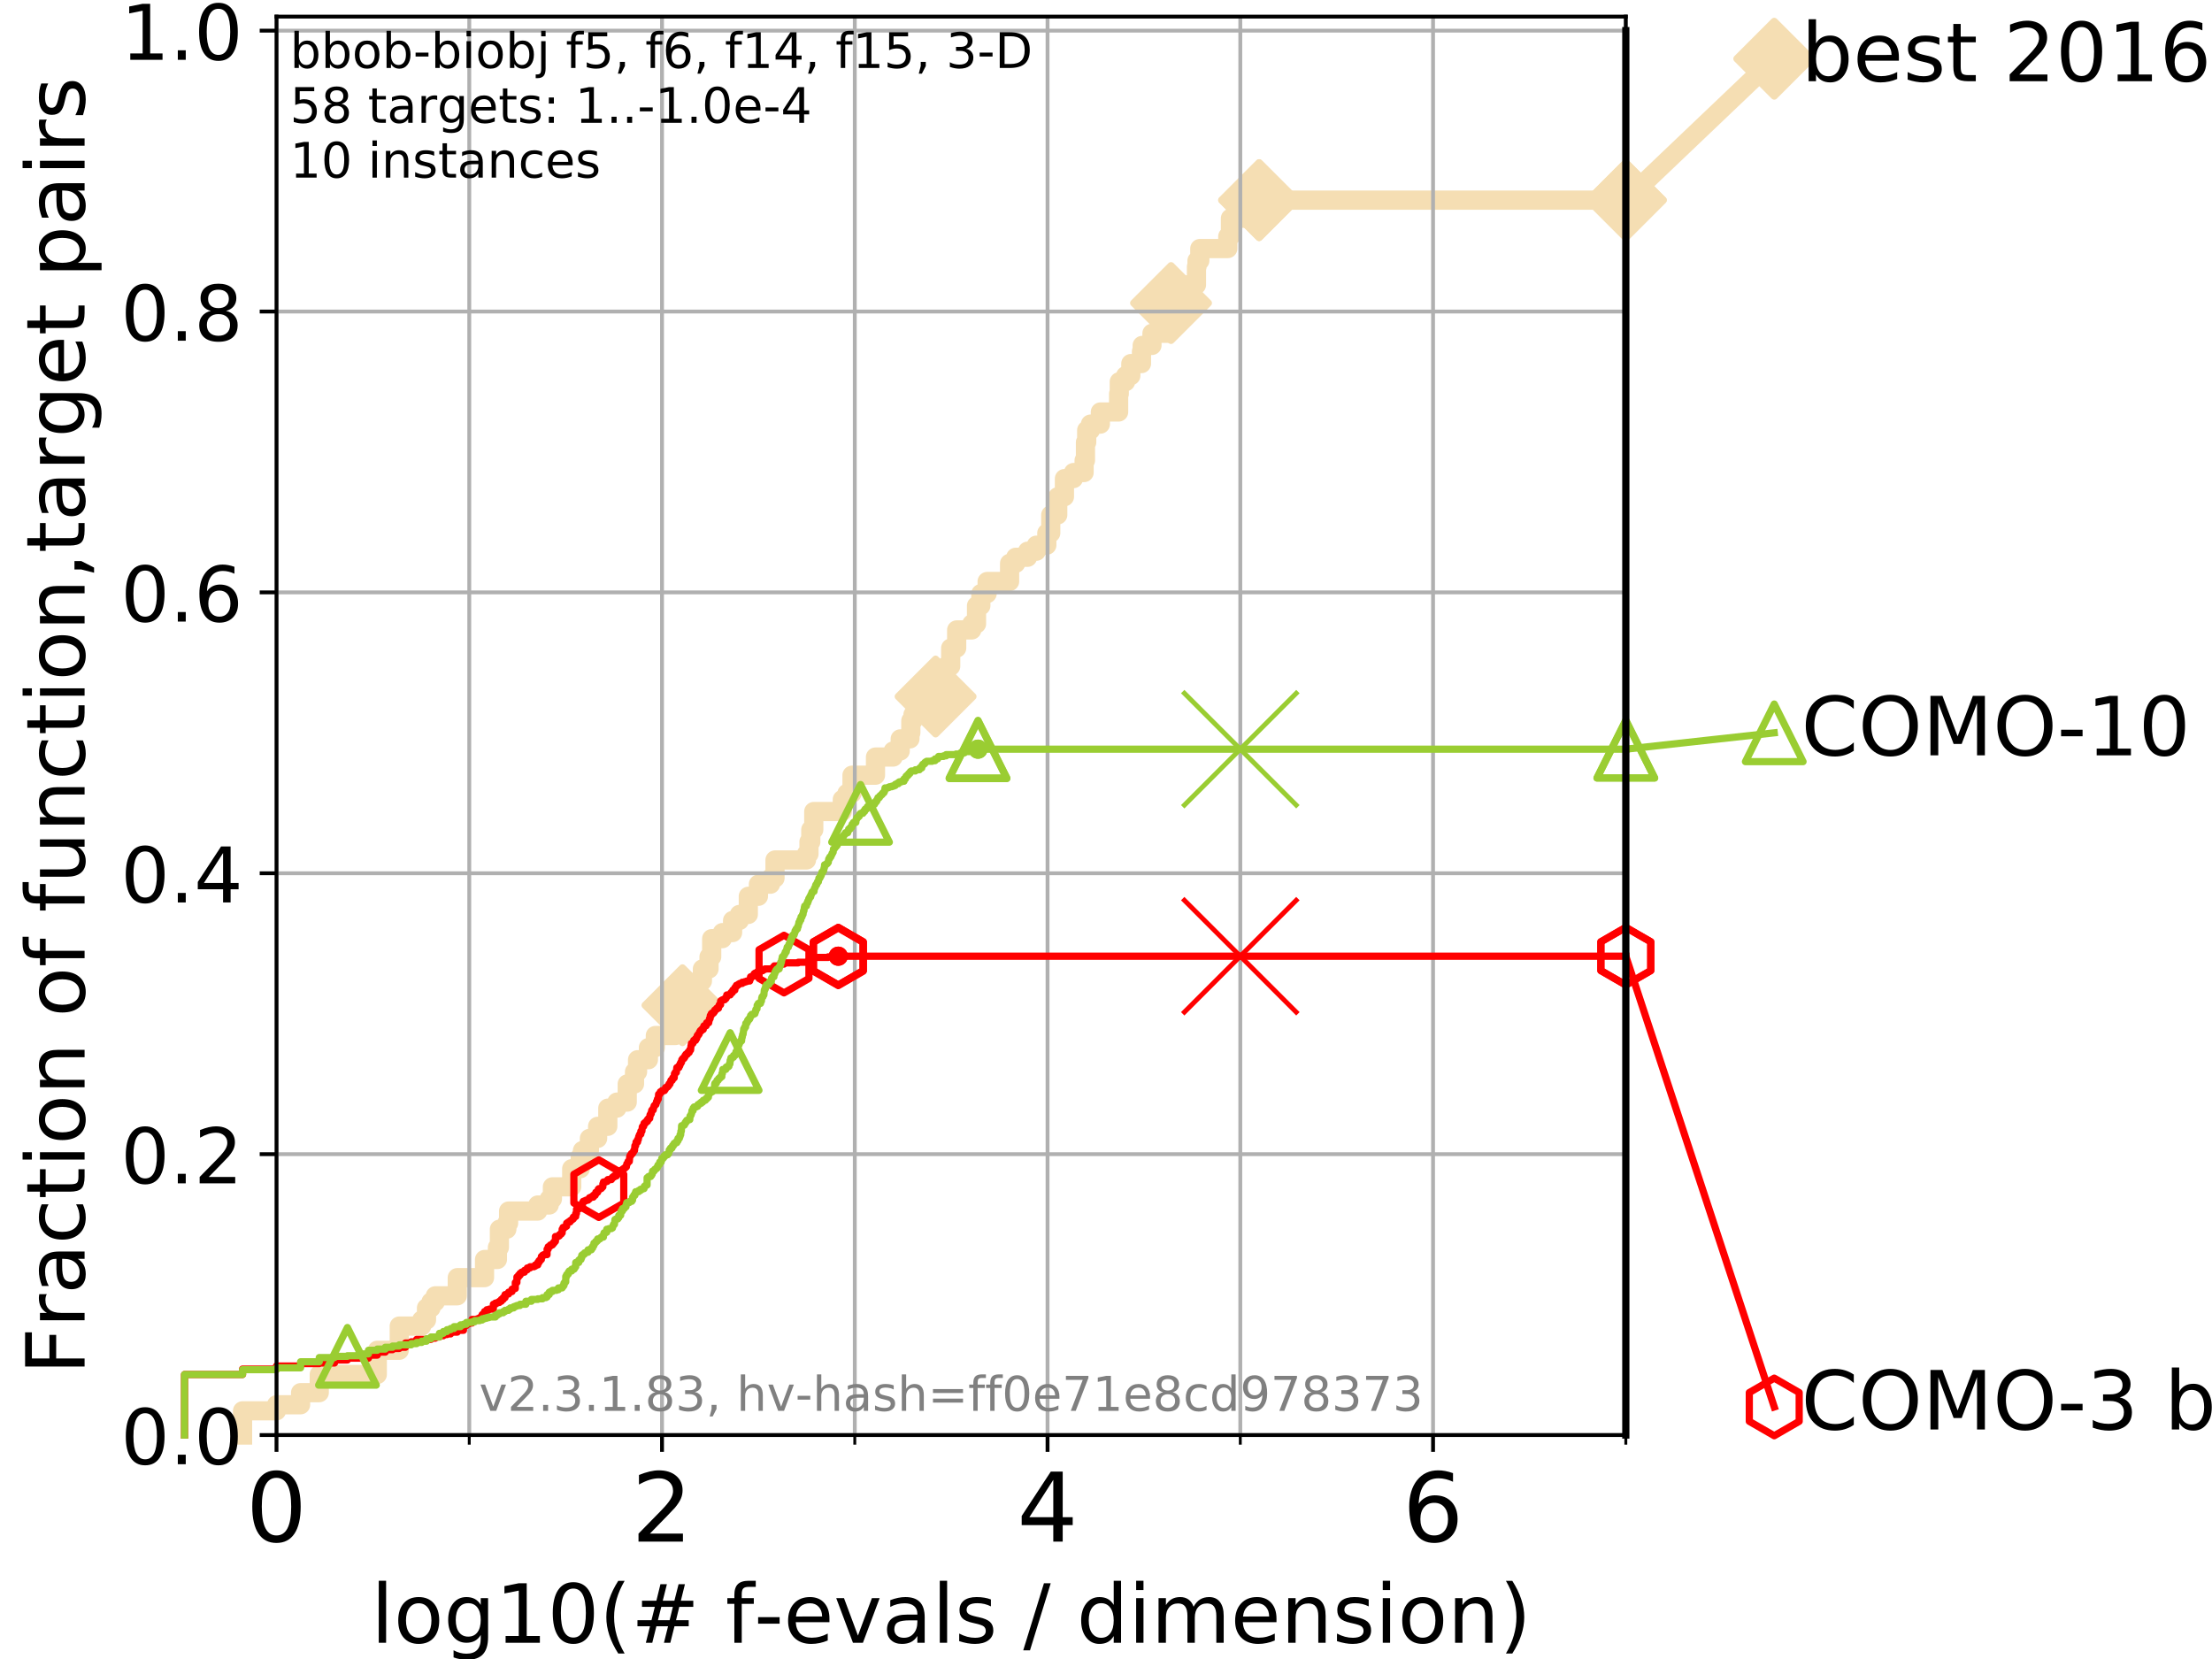 <?xml version="1.0" encoding="utf-8" standalone="no"?>
<!DOCTYPE svg PUBLIC "-//W3C//DTD SVG 1.1//EN"
  "http://www.w3.org/Graphics/SVG/1.1/DTD/svg11.dtd">
<!-- Created with matplotlib (https://matplotlib.org/) -->
<svg height="345.6pt" version="1.1" viewBox="0 0 460.8 345.6" width="460.8pt" xmlns="http://www.w3.org/2000/svg" xmlns:xlink="http://www.w3.org/1999/xlink">
 <defs>
  <style type="text/css">
*{stroke-linecap:butt;stroke-linejoin:round;}
  </style>
 </defs>
 <g id="figure_1">
  <g id="patch_1">
   <path d="M 0 345.6 
L 460.8 345.6 
L 460.8 0 
L 0 0 
z
" style="fill:#ffffff;"/>
  </g>
  <g id="axes_1">
   <g id="patch_2">
    <path d="M 57.6 298.944 
L 338.688 298.944 
L 338.688 3.456 
L 57.6 3.456 
z
" style="fill:#ffffff;"/>
   </g>
   <g id="line2d_1">
    <path d="M 50.529 298.944 
L 50.529 293.9 
L 57.6 293.9 
L 57.6 292.639 
L 62.617 292.639 
L 62.617 290.117 
L 66.508 290.117 
L 66.508 286.334 
L 78.596 286.334 
L 78.596 281.289 
L 83.172 281.289 
L 83.172 276.245 
L 87.85 276.245 
L 87.85 274.984 
L 88.847 274.984 
L 88.847 272.462 
L 89.79 272.462 
L 89.79 271.201 
L 90.684 271.201 
L 90.684 269.94 
L 95.26 269.94 
L 95.26 266.157 
L 100.935 266.157 
L 100.935 262.374 
L 103.623 262.374 
L 103.623 259.852 
L 104.034 259.852 
L 104.034 256.068 
L 105.585 256.068 
L 105.585 254.807 
L 105.952 254.807 
L 105.952 252.285 
L 112.026 252.285 
L 112.026 251.024 
L 114.419 251.024 
L 114.419 249.763 
L 115.077 249.763 
L 115.077 247.241 
L 119.097 247.241 
L 119.097 243.458 
L 120.883 243.458 
L 120.883 240.936 
L 121.34 240.936 
L 121.34 239.675 
L 122.782 239.675 
L 122.782 237.153 
L 124.495 237.153 
L 124.495 234.631 
L 126.618 234.631 
L 126.618 230.848 
L 128.511 230.848 
L 128.511 229.587 
L 130.665 229.587 
L 130.665 225.803 
L 132.182 225.803 
L 132.182 223.281 
L 132.816 223.281 
L 132.816 220.759 
L 135.077 220.759 
L 135.077 218.237 
L 136.52 218.237 
L 136.52 215.715 
L 140.699 215.715 
L 140.748 209.41 
L 142.17 209.41 
L 142.17 206.888 
L 145.289 206.888 
L 145.289 204.366 
L 146.324 204.366 
L 146.324 201.844 
L 147.703 201.844 
L 147.703 199.321 
L 148.258 199.321 
L 148.258 195.538 
L 150.486 195.538 
L 150.486 194.277 
L 152.612 194.277 
L 152.612 191.755 
L 154.029 191.755 
L 154.029 190.494 
L 155.887 190.494 
L 155.887 186.711 
L 157.994 186.711 
L 157.994 184.189 
L 160.506 184.189 
L 160.506 182.928 
L 161.45 182.928 
L 161.45 179.145 
L 168.006 179.145 
L 168.006 177.884 
L 168.526 177.884 
L 168.526 175.362 
L 168.904 175.362 
L 168.904 172.84 
L 169.522 172.84 
L 169.522 169.056 
L 175.47 169.056 
L 175.47 166.534 
L 176.434 166.534 
L 176.434 165.273 
L 177.487 165.273 
L 177.487 161.49 
L 182.38 161.49 
L 182.38 157.707 
L 186.058 157.707 
L 186.058 156.446 
L 187.531 156.446 
L 187.531 153.924 
L 189.557 153.924 
L 189.557 152.663 
L 189.74 152.663 
L 189.74 150.141 
L 190.189 150.141 
L 190.189 148.88 
L 192.46 148.88 
L 192.46 145.097 
L 194.901 145.097 
L 194.901 141.313 
L 195.901 141.313 
L 195.901 140.052 
L 197.04 140.052 
L 197.04 138.791 
L 198.047 138.791 
L 198.047 135.008 
L 199.293 135.008 
L 199.293 131.225 
L 202.442 131.225 
L 202.442 129.964 
L 203.428 129.964 
L 203.428 126.181 
L 204.327 126.181 
L 204.327 123.659 
L 205.638 123.659 
L 205.638 121.137 
L 210.317 121.137 
L 210.317 117.354 
L 211.597 117.354 
L 211.597 116.093 
L 214.058 116.093 
L 214.058 114.831 
L 215.892 114.831 
L 215.892 113.57 
L 218.071 113.57 
L 218.071 111.048 
L 218.889 111.048 
L 218.889 107.265 
L 220.348 107.265 
L 220.348 103.482 
L 221.741 103.482 
L 221.741 99.699 
L 223.624 99.699 
L 223.624 98.438 
L 225.839 98.438 
L 225.839 95.916 
L 226.122 95.916 
L 226.122 92.133 
L 226.381 92.133 
L 226.381 89.611 
L 227.159 89.611 
L 227.159 88.35 
L 229.227 88.35 
L 229.227 85.827 
L 233.029 85.827 
L 233.029 82.044 
L 233.166 82.044 
L 233.166 79.522 
L 234.483 79.522 
L 234.483 78.261 
L 235.571 78.261 
L 235.571 75.739 
L 237.79 75.739 
L 237.79 73.217 
L 237.94 73.217 
L 237.94 71.956 
L 239.975 71.956 
L 239.975 69.434 
L 243.266 69.434 
L 243.344 64.39 
L 243.948 64.39 
L 243.948 63.129 
L 245.612 63.129 
L 245.612 59.346 
L 249.246 59.346 
L 249.246 55.562 
L 249.36 55.562 
L 249.36 54.301 
L 249.941 54.301 
L 249.941 51.779 
L 255.769 51.779 
L 255.769 49.257 
L 256.324 49.257 
L 256.324 45.474 
L 262.298 45.474 
L 262.298 41.691 
L 338.688 41.691 
L 338.688 41.691 
" style="fill:none;stroke:#f5deb3;stroke-linecap:square;stroke-width:4;"/>
   </g>
   <g id="line2d_2">
    <defs>
     <path d="M 0 7.778 
L 7.778 0 
L 0 -7.778 
L -7.778 0 
z
" id="mb1917b9172" style="stroke:#f5deb3;stroke-linejoin:miter;stroke-width:1.5;"/>
    </defs>
    <g>
     <use style="fill:#f5deb3;stroke:#f5deb3;stroke-linejoin:miter;stroke-width:1.5;" x="142.17" xlink:href="#mb1917b9172" y="209.41"/>
     <use style="fill:#f5deb3;stroke:#f5deb3;stroke-linejoin:miter;stroke-width:1.5;" x="194.901" xlink:href="#mb1917b9172" y="145.097"/>
     <use style="fill:#f5deb3;stroke:#f5deb3;stroke-linejoin:miter;stroke-width:1.5;" x="243.948" xlink:href="#mb1917b9172" y="63.129"/>
     <use style="fill:#f5deb3;stroke:#f5deb3;stroke-linejoin:miter;stroke-width:1.5;" x="262.298" xlink:href="#mb1917b9172" y="41.691"/>
     <use style="fill:#f5deb3;stroke:#f5deb3;stroke-linejoin:miter;stroke-width:1.5;" x="262.298" xlink:href="#mb1917b9172" y="41.691"/>
     <use style="fill:#f5deb3;stroke:#f5deb3;stroke-linejoin:miter;stroke-width:1.5;" x="338.688" xlink:href="#mb1917b9172" y="41.691"/>
    </g>
   </g>
   <g id="line2d_3">
    <path style="fill:none;stroke:#f5deb3;stroke-linecap:square;stroke-width:4;"/>
    <g/>
   </g>
   <g id="line2d_4">
    <path d="M 338.688 41.691 
L 369.608 12.233 
" style="fill:none;stroke:#f5deb3;stroke-linecap:square;stroke-width:4;"/>
    <g>
     <use style="fill:#f5deb3;stroke:#f5deb3;stroke-linejoin:miter;stroke-width:1.5;" x="338.688" xlink:href="#mb1917b9172" y="41.691"/>
     <use style="fill:#f5deb3;stroke:#f5deb3;stroke-linejoin:miter;stroke-width:1.5;" x="369.608" xlink:href="#mb1917b9172" y="12.233"/>
    </g>
   </g>
   <g id="matplotlib.axis_1">
    <g id="xtick_1">
     <g id="line2d_5">
      <path clip-path="url(#p0f5cdea155)" d="M 57.6 298.944 
L 57.6 3.456 
" style="fill:none;stroke:#b0b0b0;stroke-linecap:square;stroke-width:0.8;"/>
     </g>
     <g id="line2d_6">
      <defs>
       <path d="M 0 0 
L 0 3.5 
" id="m484d6047d8" style="stroke:#000000;stroke-width:0.8;"/>
      </defs>
      <g>
       <use style="stroke:#000000;stroke-width:0.8;" x="57.6" xlink:href="#m484d6047d8" y="298.944"/>
      </g>
     </g>
     <g id="text_1">
      <!-- 0 -->
      <defs>
       <path d="M 31.781 66.406 
Q 24.172 66.406 20.328 58.906 
Q 16.5 51.422 16.5 36.375 
Q 16.5 21.391 20.328 13.891 
Q 24.172 6.391 31.781 6.391 
Q 39.453 6.391 43.281 13.891 
Q 47.125 21.391 47.125 36.375 
Q 47.125 51.422 43.281 58.906 
Q 39.453 66.406 31.781 66.406 
z
M 31.781 74.219 
Q 44.047 74.219 50.516 64.516 
Q 56.984 54.828 56.984 36.375 
Q 56.984 17.969 50.516 8.266 
Q 44.047 -1.422 31.781 -1.422 
Q 19.531 -1.422 13.062 8.266 
Q 6.594 17.969 6.594 36.375 
Q 6.594 54.828 13.062 64.516 
Q 19.531 74.219 31.781 74.219 
z
" id="DejaVuSans-48"/>
      </defs>
      <g transform="translate(51.237 321.141)scale(0.2 -0.2)">
       <use xlink:href="#DejaVuSans-48"/>
      </g>
     </g>
    </g>
    <g id="xtick_2">
     <g id="line2d_7">
      <path clip-path="url(#p0f5cdea155)" d="M 137.911 298.944 
L 137.911 3.456 
" style="fill:none;stroke:#b0b0b0;stroke-linecap:square;stroke-width:0.8;"/>
     </g>
     <g id="line2d_8">
      <g>
       <use style="stroke:#000000;stroke-width:0.8;" x="137.911" xlink:href="#m484d6047d8" y="298.944"/>
      </g>
     </g>
     <g id="text_2">
      <!-- 2 -->
      <defs>
       <path d="M 19.188 8.297 
L 53.609 8.297 
L 53.609 0 
L 7.328 0 
L 7.328 8.297 
Q 12.938 14.109 22.625 23.891 
Q 32.328 33.688 34.812 36.531 
Q 39.547 41.844 41.422 45.531 
Q 43.312 49.219 43.312 52.781 
Q 43.312 58.594 39.234 62.25 
Q 35.156 65.922 28.609 65.922 
Q 23.969 65.922 18.812 64.312 
Q 13.672 62.703 7.812 59.422 
L 7.812 69.391 
Q 13.766 71.781 18.938 73 
Q 24.125 74.219 28.422 74.219 
Q 39.75 74.219 46.484 68.547 
Q 53.219 62.891 53.219 53.422 
Q 53.219 48.922 51.531 44.891 
Q 49.859 40.875 45.406 35.406 
Q 44.188 33.984 37.641 27.219 
Q 31.109 20.453 19.188 8.297 
z
" id="DejaVuSans-50"/>
      </defs>
      <g transform="translate(131.548 321.141)scale(0.2 -0.2)">
       <use xlink:href="#DejaVuSans-50"/>
      </g>
     </g>
    </g>
    <g id="xtick_3">
     <g id="line2d_9">
      <path clip-path="url(#p0f5cdea155)" d="M 218.222 298.944 
L 218.222 3.456 
" style="fill:none;stroke:#b0b0b0;stroke-linecap:square;stroke-width:0.8;"/>
     </g>
     <g id="line2d_10">
      <g>
       <use style="stroke:#000000;stroke-width:0.8;" x="218.222" xlink:href="#m484d6047d8" y="298.944"/>
      </g>
     </g>
     <g id="text_3">
      <!-- 4 -->
      <defs>
       <path d="M 37.797 64.312 
L 12.891 25.391 
L 37.797 25.391 
z
M 35.203 72.906 
L 47.609 72.906 
L 47.609 25.391 
L 58.016 25.391 
L 58.016 17.188 
L 47.609 17.188 
L 47.609 0 
L 37.797 0 
L 37.797 17.188 
L 4.891 17.188 
L 4.891 26.703 
z
" id="DejaVuSans-52"/>
      </defs>
      <g transform="translate(211.859 321.141)scale(0.2 -0.2)">
       <use xlink:href="#DejaVuSans-52"/>
      </g>
     </g>
    </g>
    <g id="xtick_4">
     <g id="line2d_11">
      <path clip-path="url(#p0f5cdea155)" d="M 298.533 298.944 
L 298.533 3.456 
" style="fill:none;stroke:#b0b0b0;stroke-linecap:square;stroke-width:0.8;"/>
     </g>
     <g id="line2d_12">
      <g>
       <use style="stroke:#000000;stroke-width:0.8;" x="298.533" xlink:href="#m484d6047d8" y="298.944"/>
      </g>
     </g>
     <g id="text_4">
      <!-- 6 -->
      <defs>
       <path d="M 33.016 40.375 
Q 26.375 40.375 22.484 35.828 
Q 18.609 31.297 18.609 23.391 
Q 18.609 15.531 22.484 10.953 
Q 26.375 6.391 33.016 6.391 
Q 39.656 6.391 43.531 10.953 
Q 47.406 15.531 47.406 23.391 
Q 47.406 31.297 43.531 35.828 
Q 39.656 40.375 33.016 40.375 
z
M 52.594 71.297 
L 52.594 62.312 
Q 48.875 64.062 45.094 64.984 
Q 41.312 65.922 37.594 65.922 
Q 27.828 65.922 22.672 59.328 
Q 17.531 52.734 16.797 39.406 
Q 19.672 43.656 24.016 45.922 
Q 28.375 48.188 33.594 48.188 
Q 44.578 48.188 50.953 41.516 
Q 57.328 34.859 57.328 23.391 
Q 57.328 12.156 50.688 5.359 
Q 44.047 -1.422 33.016 -1.422 
Q 20.359 -1.422 13.672 8.266 
Q 6.984 17.969 6.984 36.375 
Q 6.984 53.656 15.188 63.938 
Q 23.391 74.219 37.203 74.219 
Q 40.922 74.219 44.703 73.484 
Q 48.484 72.75 52.594 71.297 
z
" id="DejaVuSans-54"/>
      </defs>
      <g transform="translate(292.17 321.141)scale(0.2 -0.2)">
       <use xlink:href="#DejaVuSans-54"/>
      </g>
     </g>
    </g>
    <g id="xtick_5">
     <g id="line2d_13">
      <path clip-path="url(#p0f5cdea155)" d="M 97.755 298.944 
L 97.755 3.456 
" style="fill:none;stroke:#b0b0b0;stroke-linecap:square;stroke-width:0.8;"/>
     </g>
     <g id="line2d_14">
      <defs>
       <path d="M 0 0 
L 0 2 
" id="mb812680a6a" style="stroke:#000000;stroke-width:0.6;"/>
      </defs>
      <g>
       <use style="stroke:#000000;stroke-width:0.6;" x="97.755" xlink:href="#mb812680a6a" y="298.944"/>
      </g>
     </g>
    </g>
    <g id="xtick_6">
     <g id="line2d_15">
      <path clip-path="url(#p0f5cdea155)" d="M 178.066 298.944 
L 178.066 3.456 
" style="fill:none;stroke:#b0b0b0;stroke-linecap:square;stroke-width:0.8;"/>
     </g>
     <g id="line2d_16">
      <g>
       <use style="stroke:#000000;stroke-width:0.6;" x="178.066" xlink:href="#mb812680a6a" y="298.944"/>
      </g>
     </g>
    </g>
    <g id="xtick_7">
     <g id="line2d_17">
      <path clip-path="url(#p0f5cdea155)" d="M 258.377 298.944 
L 258.377 3.456 
" style="fill:none;stroke:#b0b0b0;stroke-linecap:square;stroke-width:0.8;"/>
     </g>
     <g id="line2d_18">
      <g>
       <use style="stroke:#000000;stroke-width:0.6;" x="258.377" xlink:href="#mb812680a6a" y="298.944"/>
      </g>
     </g>
    </g>
    <g id="xtick_8">
     <g id="line2d_19">
      <path clip-path="url(#p0f5cdea155)" d="M 338.688 298.944 
L 338.688 3.456 
" style="fill:none;stroke:#b0b0b0;stroke-linecap:square;stroke-width:0.8;"/>
     </g>
     <g id="line2d_20">
      <g>
       <use style="stroke:#000000;stroke-width:0.6;" x="338.688" xlink:href="#mb812680a6a" y="298.944"/>
      </g>
     </g>
    </g>
    <g id="text_5">
     <!-- log10(# f-evals / dimension) -->
     <defs>
      <path d="M 9.422 75.984 
L 18.406 75.984 
L 18.406 0 
L 9.422 0 
z
" id="DejaVuSans-108"/>
      <path d="M 30.609 48.391 
Q 23.391 48.391 19.188 42.75 
Q 14.984 37.109 14.984 27.297 
Q 14.984 17.484 19.156 11.844 
Q 23.344 6.203 30.609 6.203 
Q 37.797 6.203 41.984 11.859 
Q 46.188 17.531 46.188 27.297 
Q 46.188 37.016 41.984 42.703 
Q 37.797 48.391 30.609 48.391 
z
M 30.609 56 
Q 42.328 56 49.016 48.375 
Q 55.719 40.766 55.719 27.297 
Q 55.719 13.875 49.016 6.219 
Q 42.328 -1.422 30.609 -1.422 
Q 18.844 -1.422 12.172 6.219 
Q 5.516 13.875 5.516 27.297 
Q 5.516 40.766 12.172 48.375 
Q 18.844 56 30.609 56 
z
" id="DejaVuSans-111"/>
      <path d="M 45.406 27.984 
Q 45.406 37.75 41.375 43.109 
Q 37.359 48.484 30.078 48.484 
Q 22.859 48.484 18.828 43.109 
Q 14.797 37.75 14.797 27.984 
Q 14.797 18.266 18.828 12.891 
Q 22.859 7.516 30.078 7.516 
Q 37.359 7.516 41.375 12.891 
Q 45.406 18.266 45.406 27.984 
z
M 54.391 6.781 
Q 54.391 -7.172 48.188 -13.984 
Q 42 -20.797 29.203 -20.797 
Q 24.469 -20.797 20.266 -20.094 
Q 16.062 -19.391 12.109 -17.922 
L 12.109 -9.188 
Q 16.062 -11.328 19.922 -12.344 
Q 23.781 -13.375 27.781 -13.375 
Q 36.625 -13.375 41.016 -8.766 
Q 45.406 -4.156 45.406 5.172 
L 45.406 9.625 
Q 42.625 4.781 38.281 2.391 
Q 33.938 0 27.875 0 
Q 17.828 0 11.672 7.656 
Q 5.516 15.328 5.516 27.984 
Q 5.516 40.672 11.672 48.328 
Q 17.828 56 27.875 56 
Q 33.938 56 38.281 53.609 
Q 42.625 51.219 45.406 46.391 
L 45.406 54.688 
L 54.391 54.688 
z
" id="DejaVuSans-103"/>
      <path d="M 12.406 8.297 
L 28.516 8.297 
L 28.516 63.922 
L 10.984 60.406 
L 10.984 69.391 
L 28.422 72.906 
L 38.281 72.906 
L 38.281 8.297 
L 54.391 8.297 
L 54.391 0 
L 12.406 0 
z
" id="DejaVuSans-49"/>
      <path d="M 31 75.875 
Q 24.469 64.656 21.281 53.656 
Q 18.109 42.672 18.109 31.391 
Q 18.109 20.125 21.312 9.062 
Q 24.516 -2 31 -13.188 
L 23.188 -13.188 
Q 15.875 -1.703 12.234 9.375 
Q 8.594 20.453 8.594 31.391 
Q 8.594 42.281 12.203 53.312 
Q 15.828 64.359 23.188 75.875 
z
" id="DejaVuSans-40"/>
      <path d="M 51.125 44 
L 36.922 44 
L 32.812 27.688 
L 47.125 27.688 
z
M 43.797 71.781 
L 38.719 51.516 
L 52.984 51.516 
L 58.109 71.781 
L 65.922 71.781 
L 60.891 51.516 
L 76.125 51.516 
L 76.125 44 
L 58.984 44 
L 54.984 27.688 
L 70.516 27.688 
L 70.516 20.219 
L 53.078 20.219 
L 48 0 
L 40.188 0 
L 45.219 20.219 
L 30.906 20.219 
L 25.875 0 
L 18.016 0 
L 23.094 20.219 
L 7.719 20.219 
L 7.719 27.688 
L 24.906 27.688 
L 29 44 
L 13.281 44 
L 13.281 51.516 
L 30.906 51.516 
L 35.891 71.781 
z
" id="DejaVuSans-35"/>
      <path id="DejaVuSans-32"/>
      <path d="M 37.109 75.984 
L 37.109 68.5 
L 28.516 68.5 
Q 23.688 68.5 21.797 66.547 
Q 19.922 64.594 19.922 59.516 
L 19.922 54.688 
L 34.719 54.688 
L 34.719 47.703 
L 19.922 47.703 
L 19.922 0 
L 10.891 0 
L 10.891 47.703 
L 2.297 47.703 
L 2.297 54.688 
L 10.891 54.688 
L 10.891 58.5 
Q 10.891 67.625 15.141 71.797 
Q 19.391 75.984 28.609 75.984 
z
" id="DejaVuSans-102"/>
      <path d="M 4.891 31.391 
L 31.203 31.391 
L 31.203 23.391 
L 4.891 23.391 
z
" id="DejaVuSans-45"/>
      <path d="M 56.203 29.594 
L 56.203 25.203 
L 14.891 25.203 
Q 15.484 15.922 20.484 11.062 
Q 25.484 6.203 34.422 6.203 
Q 39.594 6.203 44.453 7.469 
Q 49.312 8.734 54.109 11.281 
L 54.109 2.781 
Q 49.266 0.734 44.188 -0.344 
Q 39.109 -1.422 33.891 -1.422 
Q 20.797 -1.422 13.156 6.188 
Q 5.516 13.812 5.516 26.812 
Q 5.516 40.234 12.766 48.109 
Q 20.016 56 32.328 56 
Q 43.359 56 49.781 48.891 
Q 56.203 41.797 56.203 29.594 
z
M 47.219 32.234 
Q 47.125 39.594 43.094 43.984 
Q 39.062 48.391 32.422 48.391 
Q 24.906 48.391 20.391 44.141 
Q 15.875 39.891 15.188 32.172 
z
" id="DejaVuSans-101"/>
      <path d="M 2.984 54.688 
L 12.5 54.688 
L 29.594 8.797 
L 46.688 54.688 
L 56.203 54.688 
L 35.688 0 
L 23.484 0 
z
" id="DejaVuSans-118"/>
      <path d="M 34.281 27.484 
Q 23.391 27.484 19.188 25 
Q 14.984 22.516 14.984 16.5 
Q 14.984 11.719 18.141 8.906 
Q 21.297 6.109 26.703 6.109 
Q 34.188 6.109 38.703 11.406 
Q 43.219 16.703 43.219 25.484 
L 43.219 27.484 
z
M 52.203 31.203 
L 52.203 0 
L 43.219 0 
L 43.219 8.297 
Q 40.141 3.328 35.547 0.953 
Q 30.953 -1.422 24.312 -1.422 
Q 15.922 -1.422 10.953 3.297 
Q 6 8.016 6 15.922 
Q 6 25.141 12.172 29.828 
Q 18.359 34.516 30.609 34.516 
L 43.219 34.516 
L 43.219 35.406 
Q 43.219 41.609 39.141 45 
Q 35.062 48.391 27.688 48.391 
Q 23 48.391 18.547 47.266 
Q 14.109 46.141 10.016 43.891 
L 10.016 52.203 
Q 14.938 54.109 19.578 55.047 
Q 24.219 56 28.609 56 
Q 40.484 56 46.344 49.844 
Q 52.203 43.703 52.203 31.203 
z
" id="DejaVuSans-97"/>
      <path d="M 44.281 53.078 
L 44.281 44.578 
Q 40.484 46.531 36.375 47.5 
Q 32.281 48.484 27.875 48.484 
Q 21.188 48.484 17.844 46.438 
Q 14.5 44.391 14.5 40.281 
Q 14.5 37.156 16.891 35.375 
Q 19.281 33.594 26.516 31.984 
L 29.594 31.297 
Q 39.156 29.25 43.188 25.516 
Q 47.219 21.781 47.219 15.094 
Q 47.219 7.469 41.188 3.016 
Q 35.156 -1.422 24.609 -1.422 
Q 20.219 -1.422 15.453 -0.562 
Q 10.688 0.297 5.422 2 
L 5.422 11.281 
Q 10.406 8.688 15.234 7.391 
Q 20.062 6.109 24.812 6.109 
Q 31.156 6.109 34.562 8.281 
Q 37.984 10.453 37.984 14.406 
Q 37.984 18.062 35.516 20.016 
Q 33.062 21.969 24.703 23.781 
L 21.578 24.516 
Q 13.234 26.266 9.516 29.906 
Q 5.812 33.547 5.812 39.891 
Q 5.812 47.609 11.281 51.797 
Q 16.75 56 26.812 56 
Q 31.781 56 36.172 55.266 
Q 40.578 54.547 44.281 53.078 
z
" id="DejaVuSans-115"/>
      <path d="M 25.391 72.906 
L 33.688 72.906 
L 8.297 -9.281 
L 0 -9.281 
z
" id="DejaVuSans-47"/>
      <path d="M 45.406 46.391 
L 45.406 75.984 
L 54.391 75.984 
L 54.391 0 
L 45.406 0 
L 45.406 8.203 
Q 42.578 3.328 38.25 0.953 
Q 33.938 -1.422 27.875 -1.422 
Q 17.969 -1.422 11.734 6.484 
Q 5.516 14.406 5.516 27.297 
Q 5.516 40.188 11.734 48.094 
Q 17.969 56 27.875 56 
Q 33.938 56 38.25 53.625 
Q 42.578 51.266 45.406 46.391 
z
M 14.797 27.297 
Q 14.797 17.391 18.875 11.75 
Q 22.953 6.109 30.078 6.109 
Q 37.203 6.109 41.297 11.75 
Q 45.406 17.391 45.406 27.297 
Q 45.406 37.203 41.297 42.844 
Q 37.203 48.484 30.078 48.484 
Q 22.953 48.484 18.875 42.844 
Q 14.797 37.203 14.797 27.297 
z
" id="DejaVuSans-100"/>
      <path d="M 9.422 54.688 
L 18.406 54.688 
L 18.406 0 
L 9.422 0 
z
M 9.422 75.984 
L 18.406 75.984 
L 18.406 64.594 
L 9.422 64.594 
z
" id="DejaVuSans-105"/>
      <path d="M 52 44.188 
Q 55.375 50.25 60.062 53.125 
Q 64.75 56 71.094 56 
Q 79.641 56 84.281 50.016 
Q 88.922 44.047 88.922 33.016 
L 88.922 0 
L 79.891 0 
L 79.891 32.719 
Q 79.891 40.578 77.094 44.375 
Q 74.312 48.188 68.609 48.188 
Q 61.625 48.188 57.562 43.547 
Q 53.516 38.922 53.516 30.906 
L 53.516 0 
L 44.484 0 
L 44.484 32.719 
Q 44.484 40.625 41.703 44.406 
Q 38.922 48.188 33.109 48.188 
Q 26.219 48.188 22.156 43.531 
Q 18.109 38.875 18.109 30.906 
L 18.109 0 
L 9.078 0 
L 9.078 54.688 
L 18.109 54.688 
L 18.109 46.188 
Q 21.188 51.219 25.484 53.609 
Q 29.781 56 35.688 56 
Q 41.656 56 45.828 52.969 
Q 50 49.953 52 44.188 
z
" id="DejaVuSans-109"/>
      <path d="M 54.891 33.016 
L 54.891 0 
L 45.906 0 
L 45.906 32.719 
Q 45.906 40.484 42.875 44.328 
Q 39.844 48.188 33.797 48.188 
Q 26.516 48.188 22.312 43.547 
Q 18.109 38.922 18.109 30.906 
L 18.109 0 
L 9.078 0 
L 9.078 54.688 
L 18.109 54.688 
L 18.109 46.188 
Q 21.344 51.125 25.703 53.562 
Q 30.078 56 35.797 56 
Q 45.219 56 50.047 50.172 
Q 54.891 44.344 54.891 33.016 
z
" id="DejaVuSans-110"/>
      <path d="M 8.016 75.875 
L 15.828 75.875 
Q 23.141 64.359 26.781 53.312 
Q 30.422 42.281 30.422 31.391 
Q 30.422 20.453 26.781 9.375 
Q 23.141 -1.703 15.828 -13.188 
L 8.016 -13.188 
Q 14.5 -2 17.703 9.062 
Q 20.906 20.125 20.906 31.391 
Q 20.906 42.672 17.703 53.656 
Q 14.5 64.656 8.016 75.875 
z
" id="DejaVuSans-41"/>
     </defs>
     <g transform="translate(77.303 342.218)scale(0.17 -0.17)">
      <use xlink:href="#DejaVuSans-108"/>
      <use x="27.783" xlink:href="#DejaVuSans-111"/>
      <use x="88.965" xlink:href="#DejaVuSans-103"/>
      <use x="152.441" xlink:href="#DejaVuSans-49"/>
      <use x="216.064" xlink:href="#DejaVuSans-48"/>
      <use x="279.688" xlink:href="#DejaVuSans-40"/>
      <use x="318.701" xlink:href="#DejaVuSans-35"/>
      <use x="402.49" xlink:href="#DejaVuSans-32"/>
      <use x="434.277" xlink:href="#DejaVuSans-102"/>
      <use x="469.404" xlink:href="#DejaVuSans-45"/>
      <use x="505.488" xlink:href="#DejaVuSans-101"/>
      <use x="567.012" xlink:href="#DejaVuSans-118"/>
      <use x="626.191" xlink:href="#DejaVuSans-97"/>
      <use x="687.471" xlink:href="#DejaVuSans-108"/>
      <use x="715.254" xlink:href="#DejaVuSans-115"/>
      <use x="767.354" xlink:href="#DejaVuSans-32"/>
      <use x="799.141" xlink:href="#DejaVuSans-47"/>
      <use x="832.832" xlink:href="#DejaVuSans-32"/>
      <use x="864.619" xlink:href="#DejaVuSans-100"/>
      <use x="928.096" xlink:href="#DejaVuSans-105"/>
      <use x="955.879" xlink:href="#DejaVuSans-109"/>
      <use x="1053.291" xlink:href="#DejaVuSans-101"/>
      <use x="1114.814" xlink:href="#DejaVuSans-110"/>
      <use x="1178.193" xlink:href="#DejaVuSans-115"/>
      <use x="1230.293" xlink:href="#DejaVuSans-105"/>
      <use x="1258.076" xlink:href="#DejaVuSans-111"/>
      <use x="1319.258" xlink:href="#DejaVuSans-110"/>
      <use x="1382.637" xlink:href="#DejaVuSans-41"/>
     </g>
    </g>
   </g>
   <g id="matplotlib.axis_2">
    <g id="ytick_1">
     <g id="line2d_21">
      <path clip-path="url(#p0f5cdea155)" d="M 57.6 298.944 
L 338.688 298.944 
" style="fill:none;stroke:#b0b0b0;stroke-linecap:square;stroke-width:0.8;"/>
     </g>
     <g id="line2d_22">
      <defs>
       <path d="M 0 0 
L -3.5 0 
" id="m774e48b09e" style="stroke:#000000;stroke-width:0.8;"/>
      </defs>
      <g>
       <use style="stroke:#000000;stroke-width:0.8;" x="57.6" xlink:href="#m774e48b09e" y="298.944"/>
      </g>
     </g>
     <g id="text_6">
      <!-- 0.0 -->
      <defs>
       <path d="M 10.688 12.406 
L 21 12.406 
L 21 0 
L 10.688 0 
z
" id="DejaVuSans-46"/>
      </defs>
      <g transform="translate(25.155 305.023)scale(0.16 -0.16)">
       <use xlink:href="#DejaVuSans-48"/>
       <use x="63.623" xlink:href="#DejaVuSans-46"/>
       <use x="95.41" xlink:href="#DejaVuSans-48"/>
      </g>
     </g>
    </g>
    <g id="ytick_2">
     <g id="line2d_23">
      <path clip-path="url(#p0f5cdea155)" d="M 57.6 240.432 
L 338.688 240.432 
" style="fill:none;stroke:#b0b0b0;stroke-linecap:square;stroke-width:0.8;"/>
     </g>
     <g id="line2d_24">
      <g>
       <use style="stroke:#000000;stroke-width:0.8;" x="57.6" xlink:href="#m774e48b09e" y="240.432"/>
      </g>
     </g>
     <g id="text_7">
      <!-- 0.2 -->
      <g transform="translate(25.155 246.51)scale(0.16 -0.16)">
       <use xlink:href="#DejaVuSans-48"/>
       <use x="63.623" xlink:href="#DejaVuSans-46"/>
       <use x="95.41" xlink:href="#DejaVuSans-50"/>
      </g>
     </g>
    </g>
    <g id="ytick_3">
     <g id="line2d_25">
      <path clip-path="url(#p0f5cdea155)" d="M 57.6 181.919 
L 338.688 181.919 
" style="fill:none;stroke:#b0b0b0;stroke-linecap:square;stroke-width:0.8;"/>
     </g>
     <g id="line2d_26">
      <g>
       <use style="stroke:#000000;stroke-width:0.8;" x="57.6" xlink:href="#m774e48b09e" y="181.919"/>
      </g>
     </g>
     <g id="text_8">
      <!-- 0.4 -->
      <g transform="translate(25.155 187.998)scale(0.16 -0.16)">
       <use xlink:href="#DejaVuSans-48"/>
       <use x="63.623" xlink:href="#DejaVuSans-46"/>
       <use x="95.41" xlink:href="#DejaVuSans-52"/>
      </g>
     </g>
    </g>
    <g id="ytick_4">
     <g id="line2d_27">
      <path clip-path="url(#p0f5cdea155)" d="M 57.6 123.407 
L 338.688 123.407 
" style="fill:none;stroke:#b0b0b0;stroke-linecap:square;stroke-width:0.8;"/>
     </g>
     <g id="line2d_28">
      <g>
       <use style="stroke:#000000;stroke-width:0.8;" x="57.6" xlink:href="#m774e48b09e" y="123.407"/>
      </g>
     </g>
     <g id="text_9">
      <!-- 0.6 -->
      <g transform="translate(25.155 129.485)scale(0.16 -0.16)">
       <use xlink:href="#DejaVuSans-48"/>
       <use x="63.623" xlink:href="#DejaVuSans-46"/>
       <use x="95.41" xlink:href="#DejaVuSans-54"/>
      </g>
     </g>
    </g>
    <g id="ytick_5">
     <g id="line2d_29">
      <path clip-path="url(#p0f5cdea155)" d="M 57.6 64.894 
L 338.688 64.894 
" style="fill:none;stroke:#b0b0b0;stroke-linecap:square;stroke-width:0.8;"/>
     </g>
     <g id="line2d_30">
      <g>
       <use style="stroke:#000000;stroke-width:0.8;" x="57.6" xlink:href="#m774e48b09e" y="64.894"/>
      </g>
     </g>
     <g id="text_10">
      <!-- 0.8 -->
      <defs>
       <path d="M 31.781 34.625 
Q 24.75 34.625 20.719 30.859 
Q 16.703 27.094 16.703 20.516 
Q 16.703 13.922 20.719 10.156 
Q 24.75 6.391 31.781 6.391 
Q 38.812 6.391 42.859 10.172 
Q 46.922 13.969 46.922 20.516 
Q 46.922 27.094 42.891 30.859 
Q 38.875 34.625 31.781 34.625 
z
M 21.922 38.812 
Q 15.578 40.375 12.031 44.719 
Q 8.5 49.078 8.5 55.328 
Q 8.5 64.062 14.719 69.141 
Q 20.953 74.219 31.781 74.219 
Q 42.672 74.219 48.875 69.141 
Q 55.078 64.062 55.078 55.328 
Q 55.078 49.078 51.531 44.719 
Q 48 40.375 41.703 38.812 
Q 48.828 37.156 52.797 32.312 
Q 56.781 27.484 56.781 20.516 
Q 56.781 9.906 50.312 4.234 
Q 43.844 -1.422 31.781 -1.422 
Q 19.734 -1.422 13.25 4.234 
Q 6.781 9.906 6.781 20.516 
Q 6.781 27.484 10.781 32.312 
Q 14.797 37.156 21.922 38.812 
z
M 18.312 54.391 
Q 18.312 48.734 21.844 45.562 
Q 25.391 42.391 31.781 42.391 
Q 38.141 42.391 41.719 45.562 
Q 45.312 48.734 45.312 54.391 
Q 45.312 60.062 41.719 63.234 
Q 38.141 66.406 31.781 66.406 
Q 25.391 66.406 21.844 63.234 
Q 18.312 60.062 18.312 54.391 
z
" id="DejaVuSans-56"/>
      </defs>
      <g transform="translate(25.155 70.973)scale(0.16 -0.16)">
       <use xlink:href="#DejaVuSans-48"/>
       <use x="63.623" xlink:href="#DejaVuSans-46"/>
       <use x="95.41" xlink:href="#DejaVuSans-56"/>
      </g>
     </g>
    </g>
    <g id="ytick_6">
     <g id="line2d_31">
      <path clip-path="url(#p0f5cdea155)" d="M 57.6 6.382 
L 338.688 6.382 
" style="fill:none;stroke:#b0b0b0;stroke-linecap:square;stroke-width:0.8;"/>
     </g>
     <g id="line2d_32">
      <g>
       <use style="stroke:#000000;stroke-width:0.8;" x="57.6" xlink:href="#m774e48b09e" y="6.382"/>
      </g>
     </g>
     <g id="text_11">
      <!-- 1.0 -->
      <g transform="translate(25.155 12.46)scale(0.16 -0.16)">
       <use xlink:href="#DejaVuSans-49"/>
       <use x="63.623" xlink:href="#DejaVuSans-46"/>
       <use x="95.41" xlink:href="#DejaVuSans-48"/>
      </g>
     </g>
    </g>
    <g id="text_12">
     <!-- Fraction of function,target pairs -->
     <defs>
      <path d="M 9.812 72.906 
L 51.703 72.906 
L 51.703 64.594 
L 19.672 64.594 
L 19.672 43.109 
L 48.578 43.109 
L 48.578 34.812 
L 19.672 34.812 
L 19.672 0 
L 9.812 0 
z
" id="DejaVuSans-70"/>
      <path d="M 41.109 46.297 
Q 39.594 47.172 37.812 47.578 
Q 36.031 48 33.891 48 
Q 26.266 48 22.188 43.047 
Q 18.109 38.094 18.109 28.812 
L 18.109 0 
L 9.078 0 
L 9.078 54.688 
L 18.109 54.688 
L 18.109 46.188 
Q 20.953 51.172 25.484 53.578 
Q 30.031 56 36.531 56 
Q 37.453 56 38.578 55.875 
Q 39.703 55.766 41.062 55.516 
z
" id="DejaVuSans-114"/>
      <path d="M 48.781 52.594 
L 48.781 44.188 
Q 44.969 46.297 41.141 47.344 
Q 37.312 48.391 33.406 48.391 
Q 24.656 48.391 19.812 42.844 
Q 14.984 37.312 14.984 27.297 
Q 14.984 17.281 19.812 11.734 
Q 24.656 6.203 33.406 6.203 
Q 37.312 6.203 41.141 7.25 
Q 44.969 8.297 48.781 10.406 
L 48.781 2.094 
Q 45.016 0.344 40.984 -0.531 
Q 36.969 -1.422 32.422 -1.422 
Q 20.062 -1.422 12.781 6.344 
Q 5.516 14.109 5.516 27.297 
Q 5.516 40.672 12.859 48.328 
Q 20.219 56 33.016 56 
Q 37.156 56 41.109 55.141 
Q 45.062 54.297 48.781 52.594 
z
" id="DejaVuSans-99"/>
      <path d="M 18.312 70.219 
L 18.312 54.688 
L 36.812 54.688 
L 36.812 47.703 
L 18.312 47.703 
L 18.312 18.016 
Q 18.312 11.328 20.141 9.422 
Q 21.969 7.516 27.594 7.516 
L 36.812 7.516 
L 36.812 0 
L 27.594 0 
Q 17.188 0 13.234 3.875 
Q 9.281 7.766 9.281 18.016 
L 9.281 47.703 
L 2.688 47.703 
L 2.688 54.688 
L 9.281 54.688 
L 9.281 70.219 
z
" id="DejaVuSans-116"/>
      <path d="M 8.5 21.578 
L 8.5 54.688 
L 17.484 54.688 
L 17.484 21.922 
Q 17.484 14.156 20.5 10.266 
Q 23.531 6.391 29.594 6.391 
Q 36.859 6.391 41.078 11.031 
Q 45.312 15.672 45.312 23.688 
L 45.312 54.688 
L 54.297 54.688 
L 54.297 0 
L 45.312 0 
L 45.312 8.406 
Q 42.047 3.422 37.719 1 
Q 33.406 -1.422 27.688 -1.422 
Q 18.266 -1.422 13.375 4.438 
Q 8.5 10.297 8.5 21.578 
z
M 31.109 56 
z
" id="DejaVuSans-117"/>
      <path d="M 11.719 12.406 
L 22.016 12.406 
L 22.016 4 
L 14.016 -11.625 
L 7.719 -11.625 
L 11.719 4 
z
" id="DejaVuSans-44"/>
      <path d="M 18.109 8.203 
L 18.109 -20.797 
L 9.078 -20.797 
L 9.078 54.688 
L 18.109 54.688 
L 18.109 46.391 
Q 20.953 51.266 25.266 53.625 
Q 29.594 56 35.594 56 
Q 45.562 56 51.781 48.094 
Q 58.016 40.188 58.016 27.297 
Q 58.016 14.406 51.781 6.484 
Q 45.562 -1.422 35.594 -1.422 
Q 29.594 -1.422 25.266 0.953 
Q 20.953 3.328 18.109 8.203 
z
M 48.688 27.297 
Q 48.688 37.203 44.609 42.844 
Q 40.531 48.484 33.406 48.484 
Q 26.266 48.484 22.188 42.844 
Q 18.109 37.203 18.109 27.297 
Q 18.109 17.391 22.188 11.75 
Q 26.266 6.109 33.406 6.109 
Q 40.531 6.109 44.609 11.75 
Q 48.688 17.391 48.688 27.297 
z
" id="DejaVuSans-112"/>
     </defs>
     <g transform="translate(17.62 286.339)rotate(-90)scale(0.17 -0.17)">
      <use xlink:href="#DejaVuSans-70"/>
      <use x="57.41" xlink:href="#DejaVuSans-114"/>
      <use x="98.523" xlink:href="#DejaVuSans-97"/>
      <use x="159.803" xlink:href="#DejaVuSans-99"/>
      <use x="214.783" xlink:href="#DejaVuSans-116"/>
      <use x="253.992" xlink:href="#DejaVuSans-105"/>
      <use x="281.775" xlink:href="#DejaVuSans-111"/>
      <use x="342.957" xlink:href="#DejaVuSans-110"/>
      <use x="406.336" xlink:href="#DejaVuSans-32"/>
      <use x="438.123" xlink:href="#DejaVuSans-111"/>
      <use x="499.305" xlink:href="#DejaVuSans-102"/>
      <use x="534.51" xlink:href="#DejaVuSans-32"/>
      <use x="566.297" xlink:href="#DejaVuSans-102"/>
      <use x="601.502" xlink:href="#DejaVuSans-117"/>
      <use x="664.881" xlink:href="#DejaVuSans-110"/>
      <use x="728.26" xlink:href="#DejaVuSans-99"/>
      <use x="783.24" xlink:href="#DejaVuSans-116"/>
      <use x="822.449" xlink:href="#DejaVuSans-105"/>
      <use x="850.232" xlink:href="#DejaVuSans-111"/>
      <use x="911.414" xlink:href="#DejaVuSans-110"/>
      <use x="974.793" xlink:href="#DejaVuSans-44"/>
      <use x="1006.58" xlink:href="#DejaVuSans-116"/>
      <use x="1045.789" xlink:href="#DejaVuSans-97"/>
      <use x="1107.068" xlink:href="#DejaVuSans-114"/>
      <use x="1148.166" xlink:href="#DejaVuSans-103"/>
      <use x="1211.643" xlink:href="#DejaVuSans-101"/>
      <use x="1273.166" xlink:href="#DejaVuSans-116"/>
      <use x="1312.375" xlink:href="#DejaVuSans-32"/>
      <use x="1344.162" xlink:href="#DejaVuSans-112"/>
      <use x="1407.639" xlink:href="#DejaVuSans-97"/>
      <use x="1468.918" xlink:href="#DejaVuSans-105"/>
      <use x="1496.701" xlink:href="#DejaVuSans-114"/>
      <use x="1537.814" xlink:href="#DejaVuSans-115"/>
     </g>
    </g>
   </g>
   <g id="line2d_33">
    <defs>
     <path d="M 0 1.5 
C 0.398 1.5 0.779 1.342 1.061 1.061 
C 1.342 0.779 1.5 0.398 1.5 0 
C 1.5 -0.398 1.342 -0.779 1.061 -1.061 
C 0.779 -1.342 0.398 -1.5 0 -1.5 
C -0.398 -1.5 -0.779 -1.342 -1.061 -1.061 
C -1.342 -0.779 -1.5 -0.398 -1.5 0 
C -1.5 0.398 -1.342 0.779 -1.061 1.061 
C -0.779 1.342 -0.398 1.5 0 1.5 
z
" id="mf83d4db2af" style="stroke:#f5deb3;"/>
    </defs>
    <g>
     <use style="fill:#f5deb3;stroke:#f5deb3;" x="262.298" xlink:href="#mf83d4db2af" y="41.691"/>
     <use style="fill:#f5deb3;stroke:#f5deb3;" x="262.298" xlink:href="#mf83d4db2af" y="41.691"/>
    </g>
   </g>
   <g id="line2d_34">
    <defs>
     <path d="M 0 1.5 
C 0.398 1.5 0.779 1.342 1.061 1.061 
C 1.342 0.779 1.5 0.398 1.5 0 
C 1.5 -0.398 1.342 -0.779 1.061 -1.061 
C 0.779 -1.342 0.398 -1.5 0 -1.5 
C -0.398 -1.5 -0.779 -1.342 -1.061 -1.061 
C -1.342 -0.779 -1.5 -0.398 -1.5 0 
C -1.5 0.398 -1.342 0.779 -1.061 1.061 
C -0.779 1.342 -0.398 1.5 0 1.5 
z
" id="me65ca39da7" style="stroke:#ff0000;"/>
    </defs>
    <g>
     <use style="fill:#ff0000;stroke:#ff0000;" x="174.627" xlink:href="#me65ca39da7" y="199.195"/>
     <use style="fill:#ff0000;stroke:#ff0000;" x="174.627" xlink:href="#me65ca39da7" y="199.195"/>
    </g>
   </g>
   <g id="line2d_35">
    <path d="M 38.441 298.944 
L 38.441 286.334 
L 50.529 286.334 
L 50.529 285.199 
L 57.6 285.199 
L 57.6 284.568 
L 62.617 284.568 
L 62.617 284.064 
L 66.508 284.064 
L 66.508 283.938 
L 69.688 283.938 
L 69.688 283.307 
L 72.376 283.307 
L 72.376 282.929 
L 76.759 282.929 
L 76.759 282.298 
L 78.596 282.298 
L 78.596 281.668 
L 80.259 281.668 
L 80.259 281.163 
L 81.776 281.163 
L 81.776 280.911 
L 83.172 280.911 
L 83.172 280.659 
L 84.464 280.659 
L 84.464 279.776 
L 85.667 279.776 
L 85.667 279.524 
L 86.793 279.524 
L 86.793 279.019 
L 89.79 279.019 
L 89.79 278.767 
L 90.684 278.767 
L 90.684 278.515 
L 91.535 278.515 
L 91.535 278.263 
L 92.347 278.263 
L 92.347 278.011 
L 93.122 278.011 
L 93.122 277.885 
L 93.864 277.885 
L 93.864 277.506 
L 95.26 277.506 
L 95.26 277.128 
L 96.552 277.128 
L 96.552 276.119 
L 97.164 276.119 
L 97.164 275.741 
L 97.755 275.741 
L 97.755 275.615 
L 98.327 275.615 
L 98.327 274.858 
L 99.418 274.858 
L 99.418 274.732 
L 99.938 274.732 
L 99.938 274.48 
L 100.444 274.48 
L 100.444 273.849 
L 100.935 273.849 
L 100.935 273.219 
L 101.413 273.219 
L 101.413 272.84 
L 101.878 272.84 
L 101.878 272.714 
L 102.772 272.714 
L 102.772 271.705 
L 103.203 271.705 
L 103.203 271.453 
L 103.623 271.453 
L 103.623 271.327 
L 104.034 271.327 
L 104.034 271.075 
L 104.435 271.075 
L 104.435 270.697 
L 104.826 270.697 
L 104.826 270.318 
L 105.21 270.318 
L 105.21 269.688 
L 105.585 269.688 
L 105.585 269.562 
L 105.952 269.562 
L 105.952 269.183 
L 106.312 269.183 
L 106.312 269.057 
L 106.664 269.057 
L 106.664 268.553 
L 107.009 268.553 
L 107.009 268.427 
L 107.348 268.427 
L 107.348 267.166 
L 107.68 267.166 
L 107.68 266.031 
L 108.006 266.031 
L 108.006 265.652 
L 108.326 265.652 
L 108.326 265.274 
L 108.64 265.274 
L 108.64 265.022 
L 109.252 265.022 
L 109.252 264.644 
L 109.55 264.644 
L 109.55 264.517 
L 109.843 264.517 
L 109.843 264.139 
L 110.415 264.139 
L 110.415 263.887 
L 111.239 263.887 
L 111.239 263.761 
L 111.506 263.761 
L 111.506 263.509 
L 112.026 263.509 
L 112.026 263.004 
L 112.281 263.004 
L 112.281 262.626 
L 112.532 262.626 
L 112.532 262.374 
L 112.779 262.374 
L 112.779 261.743 
L 113.023 261.743 
L 113.023 261.491 
L 113.264 261.491 
L 113.264 261.365 
L 113.966 261.365 
L 113.966 260.23 
L 114.194 260.23 
L 114.194 259.726 
L 114.419 259.726 
L 114.419 259.599 
L 114.641 259.599 
L 114.641 259.347 
L 115.077 259.347 
L 115.077 259.095 
L 115.291 259.095 
L 115.291 258.843 
L 115.502 258.843 
L 115.502 258.591 
L 115.711 258.591 
L 115.711 257.582 
L 116.323 257.582 
L 116.323 257.456 
L 116.523 257.456 
L 116.523 257.203 
L 116.72 257.203 
L 116.72 257.077 
L 116.914 257.077 
L 116.914 256.825 
L 117.107 256.825 
L 117.107 256.068 
L 117.298 256.068 
L 117.298 255.69 
L 117.673 255.69 
L 117.673 255.564 
L 117.857 255.564 
L 117.857 255.438 
L 118.04 255.438 
L 118.04 254.807 
L 118.221 254.807 
L 118.221 254.681 
L 118.4 254.681 
L 118.4 254.555 
L 118.752 254.555 
L 118.752 254.303 
L 118.925 254.303 
L 118.925 254.177 
L 119.097 254.177 
L 119.097 254.051 
L 119.267 254.051 
L 119.267 253.925 
L 119.436 253.925 
L 119.436 253.546 
L 119.603 253.546 
L 119.603 253.42 
L 119.932 253.42 
L 119.932 252.79 
L 120.094 252.79 
L 120.094 251.907 
L 120.414 251.907 
L 120.414 251.781 
L 120.728 251.781 
L 120.728 251.655 
L 121.037 251.655 
L 121.037 251.403 
L 121.189 251.403 
L 121.189 251.024 
L 121.34 251.024 
L 121.34 250.52 
L 121.49 250.52 
L 121.49 250.268 
L 121.785 250.268 
L 121.785 250.142 
L 122.076 250.142 
L 122.076 250.015 
L 122.503 250.015 
L 122.503 249.889 
L 122.643 249.889 
L 122.643 249.763 
L 122.782 249.763 
L 122.782 249.511 
L 123.057 249.511 
L 123.057 249.385 
L 123.594 249.385 
L 123.594 249.007 
L 123.985 249.007 
L 123.985 248.754 
L 124.114 248.754 
L 124.114 248.376 
L 124.495 248.376 
L 124.495 248.124 
L 124.62 248.124 
L 124.62 247.746 
L 124.744 247.746 
L 124.744 247.619 
L 125.232 247.619 
L 125.232 247.493 
L 125.352 247.493 
L 125.352 247.367 
L 125.471 247.367 
L 125.471 247.241 
L 125.589 247.241 
L 125.589 246.611 
L 125.706 246.611 
L 125.706 246.232 
L 126.168 246.232 
L 126.168 246.106 
L 126.507 246.106 
L 126.507 245.98 
L 126.618 245.98 
L 126.618 245.728 
L 127.379 245.728 
L 127.485 245.35 
L 127.59 245.35 
L 127.59 245.223 
L 127.903 245.223 
L 127.903 244.971 
L 128.411 244.971 
L 128.511 244.719 
L 128.611 244.719 
L 128.611 244.341 
L 128.808 244.341 
L 128.905 243.962 
L 129.291 243.962 
L 129.291 243.836 
L 129.668 243.836 
L 129.668 243.584 
L 129.853 243.584 
L 129.853 243.458 
L 130.037 243.458 
L 130.037 243.332 
L 130.219 243.332 
L 130.309 243.08 
L 130.488 243.08 
L 130.576 242.449 
L 130.665 242.449 
L 130.752 242.197 
L 130.84 242.197 
L 130.84 241.945 
L 131.099 241.945 
L 131.185 240.936 
L 131.27 240.936 
L 131.27 240.684 
L 131.44 240.684 
L 131.524 240.305 
L 131.774 240.305 
L 131.856 240.053 
L 131.938 240.053 
L 132.02 239.675 
L 132.182 239.675 
L 132.263 238.666 
L 132.423 238.666 
L 132.502 237.909 
L 132.816 237.909 
L 132.816 237.405 
L 132.971 237.405 
L 133.048 236.774 
L 133.125 236.774 
L 133.201 236.396 
L 133.277 236.396 
L 133.277 236.27 
L 133.503 236.27 
L 133.503 235.64 
L 133.726 235.64 
L 133.8 234.757 
L 133.873 234.757 
L 133.873 234.631 
L 134.092 234.631 
L 134.164 234 
L 134.45 234 
L 134.45 233.748 
L 134.591 233.748 
L 134.591 233.622 
L 134.87 233.622 
L 134.87 233.244 
L 135.077 233.244 
L 135.077 232.991 
L 135.348 232.991 
L 135.415 232.235 
L 135.549 232.235 
L 135.549 231.983 
L 135.682 231.983 
L 135.747 231.352 
L 135.813 231.352 
L 135.813 231.226 
L 136.073 231.226 
L 136.138 230.721 
L 136.202 230.721 
L 136.266 230.343 
L 136.393 230.343 
L 136.393 230.217 
L 136.52 230.217 
L 136.52 230.091 
L 136.645 230.091 
L 136.708 229.713 
L 136.77 229.713 
L 136.77 229.46 
L 136.894 229.46 
L 136.955 228.956 
L 137.138 228.956 
L 137.199 227.947 
L 137.439 227.947 
L 137.439 227.695 
L 137.559 227.695 
L 137.559 227.443 
L 137.911 227.443 
L 137.911 227.191 
L 138.426 227.191 
L 138.483 226.938 
L 138.595 226.938 
L 138.651 226.56 
L 138.872 226.56 
L 138.872 226.434 
L 139.091 226.434 
L 139.145 226.182 
L 139.307 226.182 
L 139.36 225.803 
L 139.573 225.803 
L 139.678 225.299 
L 139.783 225.299 
L 139.783 225.047 
L 140.042 225.047 
L 140.145 224.542 
L 140.449 224.542 
L 140.499 223.66 
L 140.649 223.66 
L 140.649 223.407 
L 140.896 223.407 
L 140.993 222.399 
L 141.426 222.399 
L 141.426 222.02 
L 141.615 222.02 
L 141.709 221.516 
L 141.849 221.516 
L 141.849 221.264 
L 141.987 221.264 
L 142.033 220.759 
L 142.17 220.759 
L 142.216 220.507 
L 142.486 220.507 
L 142.486 220.255 
L 142.664 220.255 
L 142.708 219.876 
L 142.884 219.876 
L 142.884 219.624 
L 143.187 219.624 
L 143.273 219.246 
L 143.57 219.246 
L 143.654 218.742 
L 143.862 218.742 
L 143.944 217.859 
L 143.985 217.859 
L 144.026 217.354 
L 144.351 217.354 
L 144.351 217.102 
L 144.471 217.102 
L 144.511 216.724 
L 144.904 216.724 
L 144.904 216.346 
L 145.136 216.346 
L 145.213 215.967 
L 145.251 215.967 
L 145.251 215.715 
L 145.441 215.715 
L 145.441 215.463 
L 145.629 215.463 
L 145.703 215.085 
L 145.74 215.085 
L 145.74 214.958 
L 145.888 214.958 
L 145.888 214.706 
L 146.144 214.706 
L 146.144 214.454 
L 146.503 214.454 
L 146.538 213.95 
L 146.644 213.95 
L 146.644 213.697 
L 147.096 213.697 
L 147.199 213.067 
L 147.637 213.067 
L 147.736 212.436 
L 147.803 212.436 
L 147.803 212.184 
L 147.934 212.184 
L 147.967 211.554 
L 148.161 211.554 
L 148.161 211.175 
L 148.29 211.175 
L 148.29 211.049 
L 148.639 211.049 
L 148.639 210.797 
L 148.827 210.797 
L 148.889 210.419 
L 149.074 210.419 
L 149.074 210.293 
L 149.257 210.293 
L 149.287 210.04 
L 149.676 210.04 
L 149.735 209.536 
L 149.853 209.536 
L 149.853 209.284 
L 150.115 209.284 
L 150.115 208.527 
L 150.258 208.527 
L 150.258 208.401 
L 150.486 208.401 
L 150.486 208.275 
L 150.96 208.275 
L 150.96 208.023 
L 151.233 208.023 
L 151.233 207.77 
L 151.368 207.77 
L 151.395 207.266 
L 152.104 207.266 
L 152.104 207.014 
L 152.284 207.014 
L 152.284 206.762 
L 152.562 206.762 
L 152.662 206.257 
L 153.081 206.257 
L 153.081 205.753 
L 153.227 205.753 
L 153.275 205.501 
L 153.419 205.501 
L 153.419 205.248 
L 153.727 205.248 
L 153.727 205.122 
L 153.867 205.122 
L 153.867 204.996 
L 154.098 204.996 
L 154.098 204.87 
L 154.619 204.87 
L 154.619 204.618 
L 155.146 204.618 
L 155.146 204.492 
L 155.552 204.492 
L 155.552 204.366 
L 156.175 204.366 
L 156.196 203.987 
L 156.318 203.987 
L 156.358 203.483 
L 156.658 203.483 
L 156.658 203.357 
L 157.05 203.357 
L 157.109 202.852 
L 157.263 202.852 
L 157.263 202.726 
L 157.698 202.726 
L 157.717 202.474 
L 158.177 202.474 
L 158.195 202.222 
L 158.872 202.222 
L 158.872 202.096 
L 158.994 202.096 
L 158.994 201.97 
L 159.338 201.97 
L 159.338 201.844 
L 160.915 201.844 
L 160.915 201.717 
L 161.085 201.717 
L 161.085 201.465 
L 161.299 201.465 
L 161.299 201.213 
L 162.174 201.213 
L 162.174 201.087 
L 162.616 201.087 
L 162.687 200.835 
L 163.321 200.835 
L 163.321 200.583 
L 166.289 200.583 
L 166.289 200.456 
L 168.171 200.456 
L 168.171 200.33 
L 168.456 200.33 
L 168.456 200.078 
L 168.696 200.078 
L 168.696 199.952 
L 168.934 199.952 
L 168.934 199.7 
L 169.148 199.7 
L 169.148 199.448 
L 172.53 199.448 
L 172.53 199.321 
L 174.627 199.321 
L 174.627 199.195 
L 338.688 199.195 
L 338.688 199.195 
" style="fill:none;stroke:#ff0000;stroke-linecap:square;stroke-width:1.5;"/>
   </g>
   <g id="line2d_36">
    <defs>
     <path d="M 0 -6 
L -5.196 -3 
L -5.196 3 
L -0 6 
L 5.196 3 
L 5.196 -3 
z
" id="m4954f37594" style="stroke:#ff0000;stroke-linejoin:miter;stroke-width:1.5;"/>
    </defs>
    <g>
     <use style="fill-opacity:0;stroke:#ff0000;stroke-linejoin:miter;stroke-width:1.5;" x="124.744" xlink:href="#m4954f37594" y="247.619"/>
     <use style="fill-opacity:0;stroke:#ff0000;stroke-linejoin:miter;stroke-width:1.5;" x="163.321" xlink:href="#m4954f37594" y="200.835"/>
     <use style="fill-opacity:0;stroke:#ff0000;stroke-linejoin:miter;stroke-width:1.5;" x="174.627" xlink:href="#m4954f37594" y="199.321"/>
     <use style="fill-opacity:0;stroke:#ff0000;stroke-linejoin:miter;stroke-width:1.5;" x="174.627" xlink:href="#m4954f37594" y="199.195"/>
     <use style="fill-opacity:0;stroke:#ff0000;stroke-linejoin:miter;stroke-width:1.5;" x="174.627" xlink:href="#m4954f37594" y="199.195"/>
     <use style="fill-opacity:0;stroke:#ff0000;stroke-linejoin:miter;stroke-width:1.5;" x="338.688" xlink:href="#m4954f37594" y="199.195"/>
    </g>
   </g>
   <g id="line2d_37">
    <path style="fill:none;stroke:#ff0000;stroke-linecap:square;stroke-width:1.5;"/>
    <g/>
   </g>
   <g id="line2d_38">
    <path clip-path="url(#p0f5cdea155)" d="M 258.377 199.195 
" style="fill:none;stroke:#ff0000;stroke-linecap:square;stroke-width:1.5;"/>
    <defs>
     <path d="M -12 12 
L 12 -12 
M -12 -12 
L 12 12 
" id="m28a78fe5e6" style="stroke:#ff0000;"/>
    </defs>
    <g clip-path="url(#p0f5cdea155)">
     <use style="fill:#ff0000;stroke:#ff0000;" x="258.377" xlink:href="#m28a78fe5e6" y="199.195"/>
    </g>
   </g>
   <g id="line2d_39">
    <defs>
     <path d="M 0 1.5 
C 0.398 1.5 0.779 1.342 1.061 1.061 
C 1.342 0.779 1.5 0.398 1.5 0 
C 1.5 -0.398 1.342 -0.779 1.061 -1.061 
C 0.779 -1.342 0.398 -1.5 0 -1.5 
C -0.398 -1.5 -0.779 -1.342 -1.061 -1.061 
C -1.342 -0.779 -1.5 -0.398 -1.5 0 
C -1.5 0.398 -1.342 0.779 -1.061 1.061 
C -0.779 1.342 -0.398 1.5 0 1.5 
z
" id="m379c515b06" style="stroke:#9acd32;"/>
    </defs>
    <g>
     <use style="fill:#9acd32;stroke:#9acd32;" x="203.74" xlink:href="#m379c515b06" y="156.068"/>
     <use style="fill:#9acd32;stroke:#9acd32;" x="203.74" xlink:href="#m379c515b06" y="156.068"/>
    </g>
   </g>
   <g id="line2d_40">
    <path d="M 38.441 298.944 
L 38.441 286.334 
L 50.529 286.334 
L 50.529 285.325 
L 57.6 285.325 
L 57.6 284.946 
L 62.617 284.946 
L 62.617 283.685 
L 66.508 283.685 
L 66.508 282.803 
L 69.688 282.803 
L 69.688 282.55 
L 72.376 282.55 
L 72.376 282.424 
L 74.705 282.424 
L 74.705 282.046 
L 76.759 282.046 
L 76.759 281.289 
L 78.596 281.289 
L 78.596 281.037 
L 80.259 281.037 
L 80.259 280.659 
L 81.776 280.659 
L 81.776 280.407 
L 83.172 280.407 
L 83.172 280.154 
L 85.667 280.154 
L 85.667 279.902 
L 86.793 279.902 
L 86.793 279.65 
L 87.85 279.65 
L 87.85 279.398 
L 88.847 279.398 
L 88.847 278.893 
L 89.79 278.893 
L 89.79 278.515 
L 91.535 278.515 
L 91.535 277.758 
L 92.347 277.758 
L 92.347 277.38 
L 93.122 277.38 
L 93.122 277.002 
L 93.864 277.002 
L 93.864 276.75 
L 94.576 276.75 
L 94.576 276.371 
L 95.918 276.371 
L 95.918 275.993 
L 96.552 275.993 
L 96.552 275.867 
L 97.164 275.867 
L 97.164 275.489 
L 98.327 275.489 
L 98.327 275.362 
L 98.881 275.362 
L 98.881 275.11 
L 99.938 275.11 
L 99.938 274.984 
L 100.444 274.984 
L 100.444 274.732 
L 100.935 274.732 
L 100.935 274.606 
L 101.413 274.606 
L 101.413 274.48 
L 101.878 274.48 
L 101.878 274.354 
L 103.203 274.354 
L 103.203 273.975 
L 103.623 273.975 
L 103.623 273.723 
L 104.034 273.723 
L 104.034 273.471 
L 104.826 273.471 
L 104.826 273.219 
L 105.21 273.219 
L 105.21 272.966 
L 105.952 272.966 
L 105.952 272.714 
L 106.312 272.714 
L 106.312 272.462 
L 107.009 272.462 
L 107.009 272.21 
L 107.348 272.21 
L 107.348 272.084 
L 107.68 272.084 
L 107.68 271.958 
L 108.326 271.958 
L 108.326 271.705 
L 109.55 271.705 
L 109.55 271.075 
L 110.694 271.075 
L 110.694 270.697 
L 112.026 270.697 
L 112.026 270.57 
L 113.023 270.57 
L 113.023 270.318 
L 113.735 270.318 
L 113.735 270.192 
L 113.966 270.192 
L 113.966 269.688 
L 114.419 269.688 
L 114.419 269.183 
L 114.641 269.183 
L 114.641 269.057 
L 115.077 269.057 
L 115.077 268.805 
L 115.918 268.805 
L 115.918 268.679 
L 116.323 268.679 
L 116.323 268.301 
L 117.107 268.301 
L 117.107 268.048 
L 117.298 268.048 
L 117.298 267.796 
L 117.486 267.796 
L 117.486 267.292 
L 117.673 267.292 
L 117.673 267.04 
L 117.857 267.04 
L 117.857 265.905 
L 118.04 265.905 
L 118.04 265.526 
L 118.221 265.526 
L 118.221 265.4 
L 118.4 265.4 
L 118.4 265.022 
L 118.577 265.022 
L 118.577 264.77 
L 119.097 264.77 
L 119.097 264.391 
L 119.603 264.391 
L 119.603 264.139 
L 119.768 264.139 
L 119.768 263.887 
L 119.932 263.887 
L 119.932 263.004 
L 120.572 263.004 
L 120.572 262.5 
L 120.728 262.5 
L 120.728 262.374 
L 121.037 262.374 
L 121.037 261.995 
L 121.189 261.995 
L 121.189 261.491 
L 121.34 261.491 
L 121.34 261.365 
L 121.638 261.365 
L 121.638 261.239 
L 121.785 261.239 
L 121.785 260.987 
L 122.076 260.987 
L 122.076 260.86 
L 122.503 260.86 
L 122.503 260.356 
L 123.193 260.356 
L 123.193 259.978 
L 123.461 259.978 
L 123.461 259.599 
L 123.594 259.599 
L 123.594 259.473 
L 123.725 259.473 
L 123.725 258.969 
L 123.985 258.969 
L 123.985 258.843 
L 124.114 258.843 
L 124.114 258.591 
L 124.369 258.591 
L 124.369 258.464 
L 124.495 258.464 
L 124.495 258.086 
L 124.989 258.086 
L 124.989 257.96 
L 125.111 257.96 
L 125.111 257.834 
L 125.232 257.834 
L 125.232 257.708 
L 125.706 257.708 
L 125.706 257.203 
L 125.823 257.203 
L 125.823 256.825 
L 126.168 256.825 
L 126.168 256.699 
L 126.395 256.699 
L 126.395 256.068 
L 126.839 256.068 
L 126.839 255.942 
L 127.379 255.942 
L 127.379 255.816 
L 127.59 255.816 
L 127.695 255.312 
L 127.799 255.312 
L 127.799 255.06 
L 128.006 255.06 
L 128.108 254.051 
L 128.311 254.051 
L 128.311 253.925 
L 128.709 253.925 
L 128.709 253.672 
L 128.905 253.672 
L 128.905 253.168 
L 129.291 253.168 
L 129.386 252.285 
L 129.668 252.285 
L 129.668 251.781 
L 130.037 251.781 
L 130.128 251.529 
L 130.219 251.529 
L 130.219 251.403 
L 130.398 251.403 
L 130.488 250.772 
L 130.576 250.772 
L 130.576 250.52 
L 131.099 250.52 
L 131.185 250.268 
L 131.607 250.268 
L 131.691 250.015 
L 131.774 250.015 
L 131.774 249.385 
L 131.938 249.385 
L 132.02 249.007 
L 132.263 249.007 
L 132.263 248.628 
L 132.423 248.628 
L 132.423 248.25 
L 133.048 248.25 
L 133.048 247.998 
L 133.428 247.998 
L 133.428 247.746 
L 133.8 247.746 
L 133.8 247.619 
L 134.164 247.619 
L 134.236 247.115 
L 134.379 247.115 
L 134.379 246.989 
L 134.591 246.989 
L 134.591 246.863 
L 134.801 246.863 
L 134.801 245.35 
L 135.008 245.35 
L 135.077 245.097 
L 135.549 245.097 
L 135.549 244.845 
L 135.747 244.845 
L 135.813 244.593 
L 135.879 244.593 
L 135.944 243.962 
L 136.266 243.962 
L 136.33 243.71 
L 136.393 243.71 
L 136.393 243.584 
L 136.583 243.584 
L 136.583 243.458 
L 136.77 243.458 
L 136.77 243.332 
L 136.894 243.332 
L 136.894 243.08 
L 137.016 243.08 
L 137.077 242.701 
L 137.259 242.701 
L 137.259 242.575 
L 137.38 242.575 
L 137.439 242.071 
L 137.736 242.071 
L 137.794 241.693 
L 137.853 241.693 
L 137.853 241.314 
L 138.142 241.314 
L 138.142 241.188 
L 138.256 241.188 
L 138.313 240.81 
L 138.595 240.81 
L 138.595 240.558 
L 139.091 240.558 
L 139.199 240.305 
L 139.307 240.305 
L 139.414 239.549 
L 139.626 239.549 
L 139.678 239.17 
L 139.991 239.17 
L 140.094 238.666 
L 140.298 238.666 
L 140.298 238.414 
L 140.449 238.414 
L 140.449 238.162 
L 140.748 238.162 
L 140.748 238.036 
L 140.993 238.036 
L 140.993 237.657 
L 141.235 237.657 
L 141.235 237.153 
L 141.521 237.153 
L 141.615 236.774 
L 141.662 236.774 
L 141.662 236.396 
L 141.802 236.396 
L 141.849 235.64 
L 141.941 235.64 
L 141.987 234.505 
L 142.352 234.505 
L 142.352 234.379 
L 142.576 234.379 
L 142.576 234.126 
L 142.708 234.126 
L 142.708 233.874 
L 142.884 233.874 
L 142.884 233.622 
L 143.058 233.622 
L 143.058 233.37 
L 143.358 233.37 
L 143.358 233.244 
L 143.695 233.244 
L 143.737 232.487 
L 143.862 232.487 
L 143.903 232.235 
L 143.985 232.235 
L 144.067 231.856 
L 144.108 231.856 
L 144.148 231.352 
L 144.391 231.352 
L 144.391 230.848 
L 144.59 230.848 
L 144.59 230.595 
L 145.059 230.595 
L 145.059 230.469 
L 145.327 230.469 
L 145.403 230.091 
L 145.629 230.091 
L 145.629 229.965 
L 145.777 229.965 
L 145.777 229.839 
L 146.071 229.839 
L 146.071 229.587 
L 146.396 229.587 
L 146.503 229.208 
L 146.958 229.208 
L 147.062 228.83 
L 147.335 228.83 
L 147.335 228.578 
L 147.57 228.578 
L 147.637 227.947 
L 147.77 227.947 
L 147.835 227.569 
L 148.129 227.569 
L 148.129 227.443 
L 148.386 227.443 
L 148.386 227.064 
L 148.608 227.064 
L 148.608 226.938 
L 148.796 226.938 
L 148.889 225.803 
L 148.92 225.803 
L 148.92 225.677 
L 149.226 225.677 
L 149.257 225.299 
L 149.378 225.299 
L 149.378 225.047 
L 149.617 225.047 
L 149.706 224.668 
L 149.941 224.668 
L 149.97 224.416 
L 150.201 224.416 
L 150.201 224.29 
L 150.373 224.29 
L 150.373 223.66 
L 150.486 223.66 
L 150.571 222.777 
L 151.206 222.777 
L 151.287 222.272 
L 151.687 222.272 
L 151.687 222.146 
L 151.845 222.146 
L 151.923 221.642 
L 152.053 221.642 
L 152.104 220.885 
L 152.207 220.885 
L 152.258 220.381 
L 152.537 220.381 
L 152.537 220.255 
L 152.786 220.255 
L 152.811 219.876 
L 153.13 219.876 
L 153.13 219.75 
L 153.251 219.75 
L 153.299 219.12 
L 153.538 219.12 
L 153.609 218.363 
L 153.727 218.363 
L 153.82 217.859 
L 153.844 217.859 
L 153.844 217.607 
L 153.983 217.607 
L 153.983 217.102 
L 154.236 217.102 
L 154.236 216.85 
L 154.485 216.85 
L 154.552 216.093 
L 154.619 216.093 
L 154.708 215.463 
L 154.796 215.463 
L 154.906 214.58 
L 154.928 214.58 
L 154.928 214.328 
L 155.081 214.328 
L 155.124 213.95 
L 155.318 213.95 
L 155.361 213.193 
L 155.574 213.193 
L 155.595 212.941 
L 155.7 212.941 
L 155.742 212.562 
L 155.929 212.562 
L 155.929 212.31 
L 156.155 212.31 
L 156.155 212.058 
L 156.277 212.058 
L 156.358 211.554 
L 156.579 211.554 
L 156.579 211.301 
L 157.012 211.301 
L 157.012 211.175 
L 157.263 211.175 
L 157.301 210.797 
L 157.396 210.797 
L 157.453 210.293 
L 157.567 210.293 
L 157.567 210.166 
L 157.698 210.166 
L 157.735 209.41 
L 157.902 209.41 
L 157.958 209.032 
L 158.43 209.032 
L 158.537 208.527 
L 158.626 208.527 
L 158.679 207.897 
L 158.75 207.897 
L 158.75 207.644 
L 158.942 207.644 
L 159.046 207.266 
L 159.133 207.266 
L 159.218 206.257 
L 159.321 206.257 
L 159.321 206.005 
L 159.44 206.005 
L 159.507 205.374 
L 159.658 205.374 
L 159.692 205.122 
L 160.136 205.122 
L 160.136 204.996 
L 160.249 204.996 
L 160.33 204.492 
L 160.68 204.492 
L 160.727 203.735 
L 160.837 203.735 
L 160.899 203.483 
L 161.223 203.483 
L 161.299 202.852 
L 161.42 202.852 
L 161.45 202.474 
L 161.541 202.474 
L 161.541 202.348 
L 161.66 202.348 
L 161.66 202.096 
L 161.882 202.096 
L 161.882 201.844 
L 162.318 201.844 
L 162.361 201.339 
L 162.489 201.339 
L 162.588 200.961 
L 162.631 200.961 
L 162.631 200.456 
L 162.785 200.456 
L 162.854 199.826 
L 162.924 199.826 
L 162.965 199.321 
L 163.13 199.321 
L 163.13 199.195 
L 163.267 199.195 
L 163.375 198.817 
L 163.483 198.817 
L 163.576 198.313 
L 163.789 198.313 
L 163.894 197.682 
L 163.907 197.682 
L 163.985 197.304 
L 164.231 197.304 
L 164.282 196.925 
L 164.359 196.925 
L 164.359 196.673 
L 164.512 196.673 
L 164.612 196.169 
L 164.625 196.169 
L 164.625 195.917 
L 164.812 195.917 
L 164.874 195.286 
L 165.047 195.286 
L 165.157 194.782 
L 165.423 194.782 
L 165.519 194.403 
L 165.555 194.403 
L 165.626 193.899 
L 165.78 193.899 
L 165.838 193.521 
L 166.117 193.521 
L 166.163 193.016 
L 166.278 193.016 
L 166.381 192.386 
L 166.426 192.386 
L 166.426 192.134 
L 166.561 192.134 
L 166.64 191.629 
L 166.829 191.629 
L 166.873 190.999 
L 167.071 190.999 
L 167.18 190.494 
L 167.288 190.494 
L 167.385 189.738 
L 167.481 189.738 
L 167.566 188.981 
L 167.64 188.981 
L 167.64 188.729 
L 167.986 188.729 
L 168.079 188.224 
L 168.12 188.224 
L 168.12 188.098 
L 168.253 188.098 
L 168.274 187.72 
L 168.395 187.72 
L 168.476 187.215 
L 168.607 187.215 
L 168.686 186.837 
L 168.875 186.837 
L 168.884 186.459 
L 168.992 186.459 
L 169.061 186.08 
L 169.158 186.08 
L 169.158 185.828 
L 169.274 185.828 
L 169.274 185.702 
L 169.57 185.702 
L 169.645 185.072 
L 169.72 185.072 
L 169.795 184.819 
L 169.842 184.819 
L 169.907 184.441 
L 169.953 184.441 
L 169.953 184.315 
L 170.128 184.315 
L 170.201 183.937 
L 170.292 183.937 
L 170.302 183.685 
L 170.491 183.685 
L 170.589 182.928 
L 170.802 182.928 
L 170.864 182.55 
L 170.995 182.55 
L 171.004 182.297 
L 171.108 182.297 
L 171.169 181.919 
L 171.221 181.919 
L 171.221 181.667 
L 171.426 181.667 
L 171.434 181.415 
L 171.57 181.415 
L 171.671 180.784 
L 171.738 180.784 
L 171.771 180.154 
L 172.061 180.154 
L 172.061 180.027 
L 172.191 180.027 
L 172.191 179.901 
L 172.362 179.901 
L 172.434 179.649 
L 172.546 179.649 
L 172.618 179.019 
L 172.657 179.019 
L 172.657 178.893 
L 172.815 178.893 
L 172.87 178.514 
L 173.073 178.514 
L 173.181 178.136 
L 173.25 178.136 
L 173.334 177.758 
L 173.44 177.758 
L 173.531 177.505 
L 173.569 177.505 
L 173.614 176.875 
L 173.756 176.875 
L 173.756 176.749 
L 173.867 176.749 
L 173.978 176.37 
L 174.182 176.37 
L 174.255 176.118 
L 174.391 176.118 
L 174.442 175.866 
L 174.513 175.866 
L 174.534 175.488 
L 174.669 175.488 
L 174.697 175.236 
L 174.894 175.236 
L 174.998 174.857 
L 175.012 174.857 
L 175.046 174.479 
L 175.355 174.479 
L 175.355 174.353 
L 175.678 174.353 
L 175.744 173.974 
L 175.87 173.974 
L 175.87 173.848 
L 176.008 173.848 
L 176.008 173.722 
L 176.132 173.722 
L 176.132 173.47 
L 176.6 173.47 
L 176.675 173.092 
L 176.751 173.092 
L 176.782 172.713 
L 177.098 172.713 
L 177.166 172.335 
L 177.421 172.335 
L 177.517 171.705 
L 177.726 171.705 
L 177.791 171.326 
L 178.286 171.326 
L 178.389 170.57 
L 178.514 170.57 
L 178.514 170.317 
L 178.717 170.317 
L 178.817 170.065 
L 178.989 170.065 
L 179.055 169.687 
L 179.137 169.687 
L 179.137 169.561 
L 179.268 169.561 
L 179.268 169.435 
L 179.76 169.435 
L 179.855 169.056 
L 180.11 169.056 
L 180.141 168.678 
L 180.229 168.678 
L 180.229 168.552 
L 180.509 168.552 
L 180.594 168.3 
L 180.66 168.3 
L 180.68 168.048 
L 181.27 168.048 
L 181.318 167.795 
L 181.724 167.795 
L 181.724 167.669 
L 181.841 167.669 
L 181.841 167.543 
L 182.184 167.543 
L 182.184 167.291 
L 182.33 167.291 
L 182.33 167.039 
L 182.548 167.039 
L 182.548 166.787 
L 182.713 166.787 
L 182.78 166.408 
L 182.895 166.408 
L 182.895 166.156 
L 183.192 166.156 
L 183.3 165.778 
L 183.476 165.778 
L 183.582 165.525 
L 183.763 165.525 
L 183.817 165.273 
L 183.918 165.273 
L 183.918 165.147 
L 184.132 165.147 
L 184.214 164.895 
L 184.263 164.895 
L 184.365 164.138 
L 184.986 164.138 
L 184.986 164.012 
L 185.299 164.012 
L 185.299 163.886 
L 185.81 163.886 
L 185.81 163.76 
L 186.205 163.76 
L 186.205 163.634 
L 186.501 163.634 
L 186.508 163.382 
L 186.768 163.382 
L 186.768 163.256 
L 187.152 163.256 
L 187.152 163.003 
L 187.327 163.003 
L 187.327 162.877 
L 187.789 162.877 
L 187.789 162.751 
L 188.32 162.751 
L 188.333 162.247 
L 188.624 162.247 
L 188.729 161.742 
L 188.832 161.742 
L 188.832 161.616 
L 189.081 161.616 
L 189.112 161.364 
L 189.315 161.364 
L 189.333 161.112 
L 189.557 161.112 
L 189.65 160.733 
L 189.849 160.733 
L 189.849 160.607 
L 190.69 160.607 
L 190.69 160.355 
L 191.529 160.355 
L 191.593 159.977 
L 192.019 159.977 
L 192.058 159.472 
L 192.229 159.472 
L 192.229 159.22 
L 192.462 159.22 
L 192.462 159.094 
L 192.655 159.094 
L 192.655 158.842 
L 192.813 158.842 
L 192.813 158.716 
L 193.031 158.716 
L 193.031 158.59 
L 194.178 158.59 
L 194.178 158.464 
L 194.794 158.464 
L 194.799 158.085 
L 195.343 158.085 
L 195.343 157.833 
L 195.514 157.833 
L 195.514 157.581 
L 196.548 157.581 
L 196.548 157.455 
L 197.089 157.455 
L 197.089 157.203 
L 199.143 157.203 
L 199.143 157.076 
L 200.099 157.076 
L 200.115 156.824 
L 200.928 156.824 
L 200.928 156.572 
L 201.905 156.572 
L 201.905 156.446 
L 202.639 156.446 
L 202.639 156.32 
L 203.201 156.32 
L 203.201 156.194 
L 203.74 156.194 
L 203.74 156.068 
L 338.688 156.068 
L 338.688 156.068 
" style="fill:none;stroke:#9acd32;stroke-linecap:square;stroke-width:1.5;"/>
   </g>
   <g id="line2d_41">
    <defs>
     <path d="M 0 -6 
L -6 6 
L 6 6 
z
" id="m4aca3d9dfa" style="stroke:#9acd32;stroke-linejoin:miter;stroke-width:1.5;"/>
    </defs>
    <g>
     <use style="fill-opacity:0;stroke:#9acd32;stroke-linejoin:miter;stroke-width:1.5;" x="72.376" xlink:href="#m4aca3d9dfa" y="282.55"/>
     <use style="fill-opacity:0;stroke:#9acd32;stroke-linejoin:miter;stroke-width:1.5;" x="152.104" xlink:href="#m4aca3d9dfa" y="221.138"/>
     <use style="fill-opacity:0;stroke:#9acd32;stroke-linejoin:miter;stroke-width:1.5;" x="179.268" xlink:href="#m4aca3d9dfa" y="169.435"/>
     <use style="fill-opacity:0;stroke:#9acd32;stroke-linejoin:miter;stroke-width:1.5;" x="203.74" xlink:href="#m4aca3d9dfa" y="156.194"/>
     <use style="fill-opacity:0;stroke:#9acd32;stroke-linejoin:miter;stroke-width:1.5;" x="203.74" xlink:href="#m4aca3d9dfa" y="156.068"/>
     <use style="fill-opacity:0;stroke:#9acd32;stroke-linejoin:miter;stroke-width:1.5;" x="338.688" xlink:href="#m4aca3d9dfa" y="156.068"/>
    </g>
   </g>
   <g id="line2d_42">
    <path style="fill:none;stroke:#9acd32;stroke-linecap:square;stroke-width:1.5;"/>
    <g/>
   </g>
   <g id="line2d_43">
    <path clip-path="url(#p0f5cdea155)" d="M 258.378 156.068 
" style="fill:none;stroke:#9acd32;stroke-linecap:square;stroke-width:1.5;"/>
    <defs>
     <path d="M -12 12 
L 12 -12 
M -12 -12 
L 12 12 
" id="mc03cb5155e" style="stroke:#9acd32;"/>
    </defs>
    <g clip-path="url(#p0f5cdea155)">
     <use style="fill:#9acd32;stroke:#9acd32;" x="258.378" xlink:href="#mc03cb5155e" y="156.068"/>
    </g>
   </g>
   <g id="line2d_44">
    <path d="M 338.688 199.195 
L 369.608 293.093 
" style="fill:none;stroke:#ff0000;stroke-linecap:square;stroke-width:1.5;"/>
    <g>
     <use style="fill-opacity:0;stroke:#ff0000;stroke-linejoin:miter;stroke-width:1.5;" x="338.688" xlink:href="#m4954f37594" y="199.195"/>
     <use style="fill-opacity:0;stroke:#ff0000;stroke-linejoin:miter;stroke-width:1.5;" x="369.608" xlink:href="#m4954f37594" y="293.093"/>
    </g>
   </g>
   <g id="line2d_45">
    <path d="M 338.688 156.068 
L 369.608 152.663 
" style="fill:none;stroke:#9acd32;stroke-linecap:square;stroke-width:1.5;"/>
    <g>
     <use style="fill-opacity:0;stroke:#9acd32;stroke-linejoin:miter;stroke-width:1.5;" x="338.688" xlink:href="#m4aca3d9dfa" y="156.068"/>
     <use style="fill-opacity:0;stroke:#9acd32;stroke-linejoin:miter;stroke-width:1.5;" x="369.608" xlink:href="#m4aca3d9dfa" y="152.663"/>
    </g>
   </g>
   <g id="line2d_46">
    <path d="M 338.688 298.944 
L 338.688 6.382 
" style="fill:none;stroke:#000000;stroke-linecap:square;stroke-width:1.5;"/>
   </g>
   <g id="patch_3">
    <path d="M 57.6 298.944 
L 57.6 3.456 
" style="fill:none;stroke:#000000;stroke-linecap:square;stroke-linejoin:miter;stroke-width:0.8;"/>
   </g>
   <g id="patch_4">
    <path d="M 338.688 298.944 
L 338.688 3.456 
" style="fill:none;stroke:#000000;stroke-linecap:square;stroke-linejoin:miter;stroke-width:0.8;"/>
   </g>
   <g id="patch_5">
    <path d="M 57.6 298.944 
L 338.688 298.944 
" style="fill:none;stroke:#000000;stroke-linecap:square;stroke-linejoin:miter;stroke-width:0.8;"/>
   </g>
   <g id="patch_6">
    <path d="M 57.6 3.456 
L 338.688 3.456 
" style="fill:none;stroke:#000000;stroke-linecap:square;stroke-linejoin:miter;stroke-width:0.8;"/>
   </g>
   <g id="text_13">
    <!-- COMO-3 bi -->
    <defs>
     <path d="M 64.406 67.281 
L 64.406 56.891 
Q 59.422 61.531 53.781 63.812 
Q 48.141 66.109 41.797 66.109 
Q 29.297 66.109 22.656 58.469 
Q 16.016 50.828 16.016 36.375 
Q 16.016 21.969 22.656 14.328 
Q 29.297 6.688 41.797 6.688 
Q 48.141 6.688 53.781 8.984 
Q 59.422 11.281 64.406 15.922 
L 64.406 5.609 
Q 59.234 2.094 53.438 0.328 
Q 47.656 -1.422 41.219 -1.422 
Q 24.656 -1.422 15.125 8.703 
Q 5.609 18.844 5.609 36.375 
Q 5.609 53.953 15.125 64.078 
Q 24.656 74.219 41.219 74.219 
Q 47.75 74.219 53.531 72.484 
Q 59.328 70.75 64.406 67.281 
z
" id="DejaVuSans-67"/>
     <path d="M 39.406 66.219 
Q 28.656 66.219 22.328 58.203 
Q 16.016 50.203 16.016 36.375 
Q 16.016 22.609 22.328 14.594 
Q 28.656 6.594 39.406 6.594 
Q 50.141 6.594 56.422 14.594 
Q 62.703 22.609 62.703 36.375 
Q 62.703 50.203 56.422 58.203 
Q 50.141 66.219 39.406 66.219 
z
M 39.406 74.219 
Q 54.734 74.219 63.906 63.938 
Q 73.094 53.656 73.094 36.375 
Q 73.094 19.141 63.906 8.859 
Q 54.734 -1.422 39.406 -1.422 
Q 24.031 -1.422 14.812 8.828 
Q 5.609 19.094 5.609 36.375 
Q 5.609 53.656 14.812 63.938 
Q 24.031 74.219 39.406 74.219 
z
" id="DejaVuSans-79"/>
     <path d="M 9.812 72.906 
L 24.516 72.906 
L 43.109 23.297 
L 61.812 72.906 
L 76.516 72.906 
L 76.516 0 
L 66.891 0 
L 66.891 64.016 
L 48.094 14.016 
L 38.188 14.016 
L 19.391 64.016 
L 19.391 0 
L 9.812 0 
z
" id="DejaVuSans-77"/>
     <path d="M 40.578 39.312 
Q 47.656 37.797 51.625 33 
Q 55.609 28.219 55.609 21.188 
Q 55.609 10.406 48.188 4.484 
Q 40.766 -1.422 27.094 -1.422 
Q 22.516 -1.422 17.656 -0.516 
Q 12.797 0.391 7.625 2.203 
L 7.625 11.719 
Q 11.719 9.328 16.594 8.109 
Q 21.484 6.891 26.812 6.891 
Q 36.078 6.891 40.938 10.547 
Q 45.797 14.203 45.797 21.188 
Q 45.797 27.641 41.281 31.266 
Q 36.766 34.906 28.719 34.906 
L 20.219 34.906 
L 20.219 43.016 
L 29.109 43.016 
Q 36.375 43.016 40.234 45.922 
Q 44.094 48.828 44.094 54.297 
Q 44.094 59.906 40.109 62.906 
Q 36.141 65.922 28.719 65.922 
Q 24.656 65.922 20.016 65.031 
Q 15.375 64.156 9.812 62.312 
L 9.812 71.094 
Q 15.438 72.656 20.344 73.438 
Q 25.25 74.219 29.594 74.219 
Q 40.828 74.219 47.359 69.109 
Q 53.906 64.016 53.906 55.328 
Q 53.906 49.266 50.438 45.094 
Q 46.969 40.922 40.578 39.312 
z
" id="DejaVuSans-51"/>
     <path d="M 48.688 27.297 
Q 48.688 37.203 44.609 42.844 
Q 40.531 48.484 33.406 48.484 
Q 26.266 48.484 22.188 42.844 
Q 18.109 37.203 18.109 27.297 
Q 18.109 17.391 22.188 11.75 
Q 26.266 6.109 33.406 6.109 
Q 40.531 6.109 44.609 11.75 
Q 48.688 17.391 48.688 27.297 
z
M 18.109 46.391 
Q 20.953 51.266 25.266 53.625 
Q 29.594 56 35.594 56 
Q 45.562 56 51.781 48.094 
Q 58.016 40.188 58.016 27.297 
Q 58.016 14.406 51.781 6.484 
Q 45.562 -1.422 35.594 -1.422 
Q 29.594 -1.422 25.266 0.953 
Q 20.953 3.328 18.109 8.203 
L 18.109 0 
L 9.078 0 
L 9.078 75.984 
L 18.109 75.984 
z
" id="DejaVuSans-98"/>
    </defs>
    <g transform="translate(375.229 297.784)scale(0.17 -0.17)">
     <use xlink:href="#DejaVuSans-67"/>
     <use x="69.824" xlink:href="#DejaVuSans-79"/>
     <use x="148.535" xlink:href="#DejaVuSans-77"/>
     <use x="234.814" xlink:href="#DejaVuSans-79"/>
     <use x="313.557" xlink:href="#DejaVuSans-45"/>
     <use x="349.641" xlink:href="#DejaVuSans-51"/>
     <use x="413.264" xlink:href="#DejaVuSans-32"/>
     <use x="445.051" xlink:href="#DejaVuSans-98"/>
     <use x="508.527" xlink:href="#DejaVuSans-105"/>
    </g>
   </g>
   <g id="text_14">
    <!-- COMO-10 b -->
    <g transform="translate(375.229 157.354)scale(0.17 -0.17)">
     <use xlink:href="#DejaVuSans-67"/>
     <use x="69.824" xlink:href="#DejaVuSans-79"/>
     <use x="148.535" xlink:href="#DejaVuSans-77"/>
     <use x="234.814" xlink:href="#DejaVuSans-79"/>
     <use x="313.557" xlink:href="#DejaVuSans-45"/>
     <use x="349.641" xlink:href="#DejaVuSans-49"/>
     <use x="413.264" xlink:href="#DejaVuSans-48"/>
     <use x="476.887" xlink:href="#DejaVuSans-32"/>
     <use x="508.674" xlink:href="#DejaVuSans-98"/>
    </g>
   </g>
   <g id="text_15">
    <!-- best 2016 -->
    <g transform="translate(375.229 16.924)scale(0.17 -0.17)">
     <use xlink:href="#DejaVuSans-98"/>
     <use x="63.477" xlink:href="#DejaVuSans-101"/>
     <use x="125" xlink:href="#DejaVuSans-115"/>
     <use x="177.1" xlink:href="#DejaVuSans-116"/>
     <use x="216.309" xlink:href="#DejaVuSans-32"/>
     <use x="248.096" xlink:href="#DejaVuSans-50"/>
     <use x="311.719" xlink:href="#DejaVuSans-48"/>
     <use x="375.342" xlink:href="#DejaVuSans-49"/>
     <use x="438.965" xlink:href="#DejaVuSans-54"/>
    </g>
   </g>
   <g id="text_16">
    <!-- bbob-biobj f5, f6, f14, f15, 3-D -->
    <defs>
     <path d="M 9.422 54.688 
L 18.406 54.688 
L 18.406 -0.984 
Q 18.406 -11.422 14.422 -16.109 
Q 10.453 -20.797 1.609 -20.797 
L -1.812 -20.797 
L -1.812 -13.188 
L 0.594 -13.188 
Q 5.719 -13.188 7.562 -10.812 
Q 9.422 -8.453 9.422 -0.984 
z
M 9.422 75.984 
L 18.406 75.984 
L 18.406 64.594 
L 9.422 64.594 
z
" id="DejaVuSans-106"/>
     <path d="M 10.797 72.906 
L 49.516 72.906 
L 49.516 64.594 
L 19.828 64.594 
L 19.828 46.734 
Q 21.969 47.469 24.109 47.828 
Q 26.266 48.188 28.422 48.188 
Q 40.625 48.188 47.75 41.5 
Q 54.891 34.812 54.891 23.391 
Q 54.891 11.625 47.562 5.094 
Q 40.234 -1.422 26.906 -1.422 
Q 22.312 -1.422 17.547 -0.641 
Q 12.797 0.141 7.719 1.703 
L 7.719 11.625 
Q 12.109 9.234 16.797 8.062 
Q 21.484 6.891 26.703 6.891 
Q 35.156 6.891 40.078 11.328 
Q 45.016 15.766 45.016 23.391 
Q 45.016 31 40.078 35.438 
Q 35.156 39.891 26.703 39.891 
Q 22.75 39.891 18.812 39.016 
Q 14.891 38.141 10.797 36.281 
z
" id="DejaVuSans-53"/>
     <path d="M 19.672 64.797 
L 19.672 8.109 
L 31.594 8.109 
Q 46.688 8.109 53.688 14.938 
Q 60.688 21.781 60.688 36.531 
Q 60.688 51.172 53.688 57.984 
Q 46.688 64.797 31.594 64.797 
z
M 9.812 72.906 
L 30.078 72.906 
Q 51.266 72.906 61.172 64.094 
Q 71.094 55.281 71.094 36.531 
Q 71.094 17.672 61.125 8.828 
Q 51.172 0 30.078 0 
L 9.812 0 
z
" id="DejaVuSans-68"/>
    </defs>
    <g transform="translate(60.411 14.161)scale(0.102 -0.102)">
     <use xlink:href="#DejaVuSans-98"/>
     <use x="63.477" xlink:href="#DejaVuSans-98"/>
     <use x="126.953" xlink:href="#DejaVuSans-111"/>
     <use x="188.135" xlink:href="#DejaVuSans-98"/>
     <use x="251.611" xlink:href="#DejaVuSans-45"/>
     <use x="287.695" xlink:href="#DejaVuSans-98"/>
     <use x="351.172" xlink:href="#DejaVuSans-105"/>
     <use x="378.955" xlink:href="#DejaVuSans-111"/>
     <use x="440.137" xlink:href="#DejaVuSans-98"/>
     <use x="503.613" xlink:href="#DejaVuSans-106"/>
     <use x="531.396" xlink:href="#DejaVuSans-32"/>
     <use x="563.184" xlink:href="#DejaVuSans-102"/>
     <use x="598.389" xlink:href="#DejaVuSans-53"/>
     <use x="662.012" xlink:href="#DejaVuSans-44"/>
     <use x="693.799" xlink:href="#DejaVuSans-32"/>
     <use x="725.586" xlink:href="#DejaVuSans-102"/>
     <use x="760.791" xlink:href="#DejaVuSans-54"/>
     <use x="824.414" xlink:href="#DejaVuSans-44"/>
     <use x="856.201" xlink:href="#DejaVuSans-32"/>
     <use x="887.988" xlink:href="#DejaVuSans-102"/>
     <use x="923.193" xlink:href="#DejaVuSans-49"/>
     <use x="986.816" xlink:href="#DejaVuSans-52"/>
     <use x="1050.439" xlink:href="#DejaVuSans-44"/>
     <use x="1082.227" xlink:href="#DejaVuSans-32"/>
     <use x="1114.014" xlink:href="#DejaVuSans-102"/>
     <use x="1149.219" xlink:href="#DejaVuSans-49"/>
     <use x="1212.842" xlink:href="#DejaVuSans-53"/>
     <use x="1276.465" xlink:href="#DejaVuSans-44"/>
     <use x="1308.252" xlink:href="#DejaVuSans-32"/>
     <use x="1340.039" xlink:href="#DejaVuSans-51"/>
     <use x="1403.662" xlink:href="#DejaVuSans-45"/>
     <use x="1439.746" xlink:href="#DejaVuSans-68"/>
    </g>
    <!-- 58 targets: 1..-1.0e-4 -->
    <defs>
     <path d="M 11.719 12.406 
L 22.016 12.406 
L 22.016 0 
L 11.719 0 
z
M 11.719 51.703 
L 22.016 51.703 
L 22.016 39.312 
L 11.719 39.312 
z
" id="DejaVuSans-58"/>
    </defs>
    <g transform="translate(60.411 25.583)scale(0.102 -0.102)">
     <use xlink:href="#DejaVuSans-53"/>
     <use x="63.623" xlink:href="#DejaVuSans-56"/>
     <use x="127.246" xlink:href="#DejaVuSans-32"/>
     <use x="159.033" xlink:href="#DejaVuSans-116"/>
     <use x="198.242" xlink:href="#DejaVuSans-97"/>
     <use x="259.521" xlink:href="#DejaVuSans-114"/>
     <use x="300.619" xlink:href="#DejaVuSans-103"/>
     <use x="364.096" xlink:href="#DejaVuSans-101"/>
     <use x="425.619" xlink:href="#DejaVuSans-116"/>
     <use x="464.828" xlink:href="#DejaVuSans-115"/>
     <use x="516.928" xlink:href="#DejaVuSans-58"/>
     <use x="550.619" xlink:href="#DejaVuSans-32"/>
     <use x="582.406" xlink:href="#DejaVuSans-49"/>
     <use x="646.029" xlink:href="#DejaVuSans-46"/>
     <use x="677.816" xlink:href="#DejaVuSans-46"/>
     <use x="709.604" xlink:href="#DejaVuSans-45"/>
     <use x="745.688" xlink:href="#DejaVuSans-49"/>
     <use x="809.311" xlink:href="#DejaVuSans-46"/>
     <use x="841.098" xlink:href="#DejaVuSans-48"/>
     <use x="904.721" xlink:href="#DejaVuSans-101"/>
     <use x="966.244" xlink:href="#DejaVuSans-45"/>
     <use x="1002.328" xlink:href="#DejaVuSans-52"/>
    </g>
    <!-- 10 instances -->
    <g transform="translate(60.411 37.005)scale(0.102 -0.102)">
     <use xlink:href="#DejaVuSans-49"/>
     <use x="63.623" xlink:href="#DejaVuSans-48"/>
     <use x="127.246" xlink:href="#DejaVuSans-32"/>
     <use x="159.033" xlink:href="#DejaVuSans-105"/>
     <use x="186.816" xlink:href="#DejaVuSans-110"/>
     <use x="250.195" xlink:href="#DejaVuSans-115"/>
     <use x="302.295" xlink:href="#DejaVuSans-116"/>
     <use x="341.504" xlink:href="#DejaVuSans-97"/>
     <use x="402.783" xlink:href="#DejaVuSans-110"/>
     <use x="466.162" xlink:href="#DejaVuSans-99"/>
     <use x="521.143" xlink:href="#DejaVuSans-101"/>
     <use x="582.666" xlink:href="#DejaVuSans-115"/>
    </g>
   </g>
   <g id="text_17">
    <!-- v2.3.1.83, hv-hash=ff0e71e8cd978373 -->
    <defs>
     <path d="M 54.891 33.016 
L 54.891 0 
L 45.906 0 
L 45.906 32.719 
Q 45.906 40.484 42.875 44.328 
Q 39.844 48.188 33.797 48.188 
Q 26.516 48.188 22.312 43.547 
Q 18.109 38.922 18.109 30.906 
L 18.109 0 
L 9.078 0 
L 9.078 75.984 
L 18.109 75.984 
L 18.109 46.188 
Q 21.344 51.125 25.703 53.562 
Q 30.078 56 35.797 56 
Q 45.219 56 50.047 50.172 
Q 54.891 44.344 54.891 33.016 
z
" id="DejaVuSans-104"/>
     <path d="M 10.594 45.406 
L 73.188 45.406 
L 73.188 37.203 
L 10.594 37.203 
z
M 10.594 25.484 
L 73.188 25.484 
L 73.188 17.188 
L 10.594 17.188 
z
" id="DejaVuSans-61"/>
     <path d="M 8.203 72.906 
L 55.078 72.906 
L 55.078 68.703 
L 28.609 0 
L 18.312 0 
L 43.219 64.594 
L 8.203 64.594 
z
" id="DejaVuSans-55"/>
     <path d="M 10.984 1.516 
L 10.984 10.5 
Q 14.703 8.734 18.5 7.812 
Q 22.312 6.891 25.984 6.891 
Q 35.75 6.891 40.891 13.453 
Q 46.047 20.016 46.781 33.406 
Q 43.953 29.203 39.594 26.953 
Q 35.25 24.703 29.984 24.703 
Q 19.047 24.703 12.672 31.312 
Q 6.297 37.938 6.297 49.422 
Q 6.297 60.641 12.938 67.422 
Q 19.578 74.219 30.609 74.219 
Q 43.266 74.219 49.922 64.516 
Q 56.594 54.828 56.594 36.375 
Q 56.594 19.141 48.406 8.859 
Q 40.234 -1.422 26.422 -1.422 
Q 22.703 -1.422 18.891 -0.688 
Q 15.094 0.047 10.984 1.516 
z
M 30.609 32.422 
Q 37.25 32.422 41.125 36.953 
Q 45.016 41.5 45.016 49.422 
Q 45.016 57.281 41.125 61.844 
Q 37.25 66.406 30.609 66.406 
Q 23.969 66.406 20.094 61.844 
Q 16.219 57.281 16.219 49.422 
Q 16.219 41.5 20.094 36.953 
Q 23.969 32.422 30.609 32.422 
z
" id="DejaVuSans-57"/>
    </defs>
    <g style="fill:#808080;" transform="translate(99.797 293.909)scale(0.1 -0.1)">
     <use xlink:href="#DejaVuSans-118"/>
     <use x="59.18" xlink:href="#DejaVuSans-50"/>
     <use x="122.803" xlink:href="#DejaVuSans-46"/>
     <use x="154.59" xlink:href="#DejaVuSans-51"/>
     <use x="218.213" xlink:href="#DejaVuSans-46"/>
     <use x="250" xlink:href="#DejaVuSans-49"/>
     <use x="313.623" xlink:href="#DejaVuSans-46"/>
     <use x="345.41" xlink:href="#DejaVuSans-56"/>
     <use x="409.033" xlink:href="#DejaVuSans-51"/>
     <use x="472.656" xlink:href="#DejaVuSans-44"/>
     <use x="504.443" xlink:href="#DejaVuSans-32"/>
     <use x="536.23" xlink:href="#DejaVuSans-104"/>
     <use x="599.609" xlink:href="#DejaVuSans-118"/>
     <use x="658.758" xlink:href="#DejaVuSans-45"/>
     <use x="694.842" xlink:href="#DejaVuSans-104"/>
     <use x="758.221" xlink:href="#DejaVuSans-97"/>
     <use x="819.5" xlink:href="#DejaVuSans-115"/>
     <use x="871.6" xlink:href="#DejaVuSans-104"/>
     <use x="934.979" xlink:href="#DejaVuSans-61"/>
     <use x="1018.768" xlink:href="#DejaVuSans-102"/>
     <use x="1053.973" xlink:href="#DejaVuSans-102"/>
     <use x="1089.178" xlink:href="#DejaVuSans-48"/>
     <use x="1152.801" xlink:href="#DejaVuSans-101"/>
     <use x="1214.324" xlink:href="#DejaVuSans-55"/>
     <use x="1277.947" xlink:href="#DejaVuSans-49"/>
     <use x="1341.57" xlink:href="#DejaVuSans-101"/>
     <use x="1403.094" xlink:href="#DejaVuSans-56"/>
     <use x="1466.717" xlink:href="#DejaVuSans-99"/>
     <use x="1521.697" xlink:href="#DejaVuSans-100"/>
     <use x="1585.174" xlink:href="#DejaVuSans-57"/>
     <use x="1648.797" xlink:href="#DejaVuSans-55"/>
     <use x="1712.42" xlink:href="#DejaVuSans-56"/>
     <use x="1776.043" xlink:href="#DejaVuSans-51"/>
     <use x="1839.666" xlink:href="#DejaVuSans-55"/>
     <use x="1903.289" xlink:href="#DejaVuSans-51"/>
    </g>
   </g>
  </g>
 </g>
 <defs>
  <clipPath id="p0f5cdea155">
   <rect height="295.488" width="281.088" x="57.6" y="3.456"/>
  </clipPath>
 </defs>
</svg>
